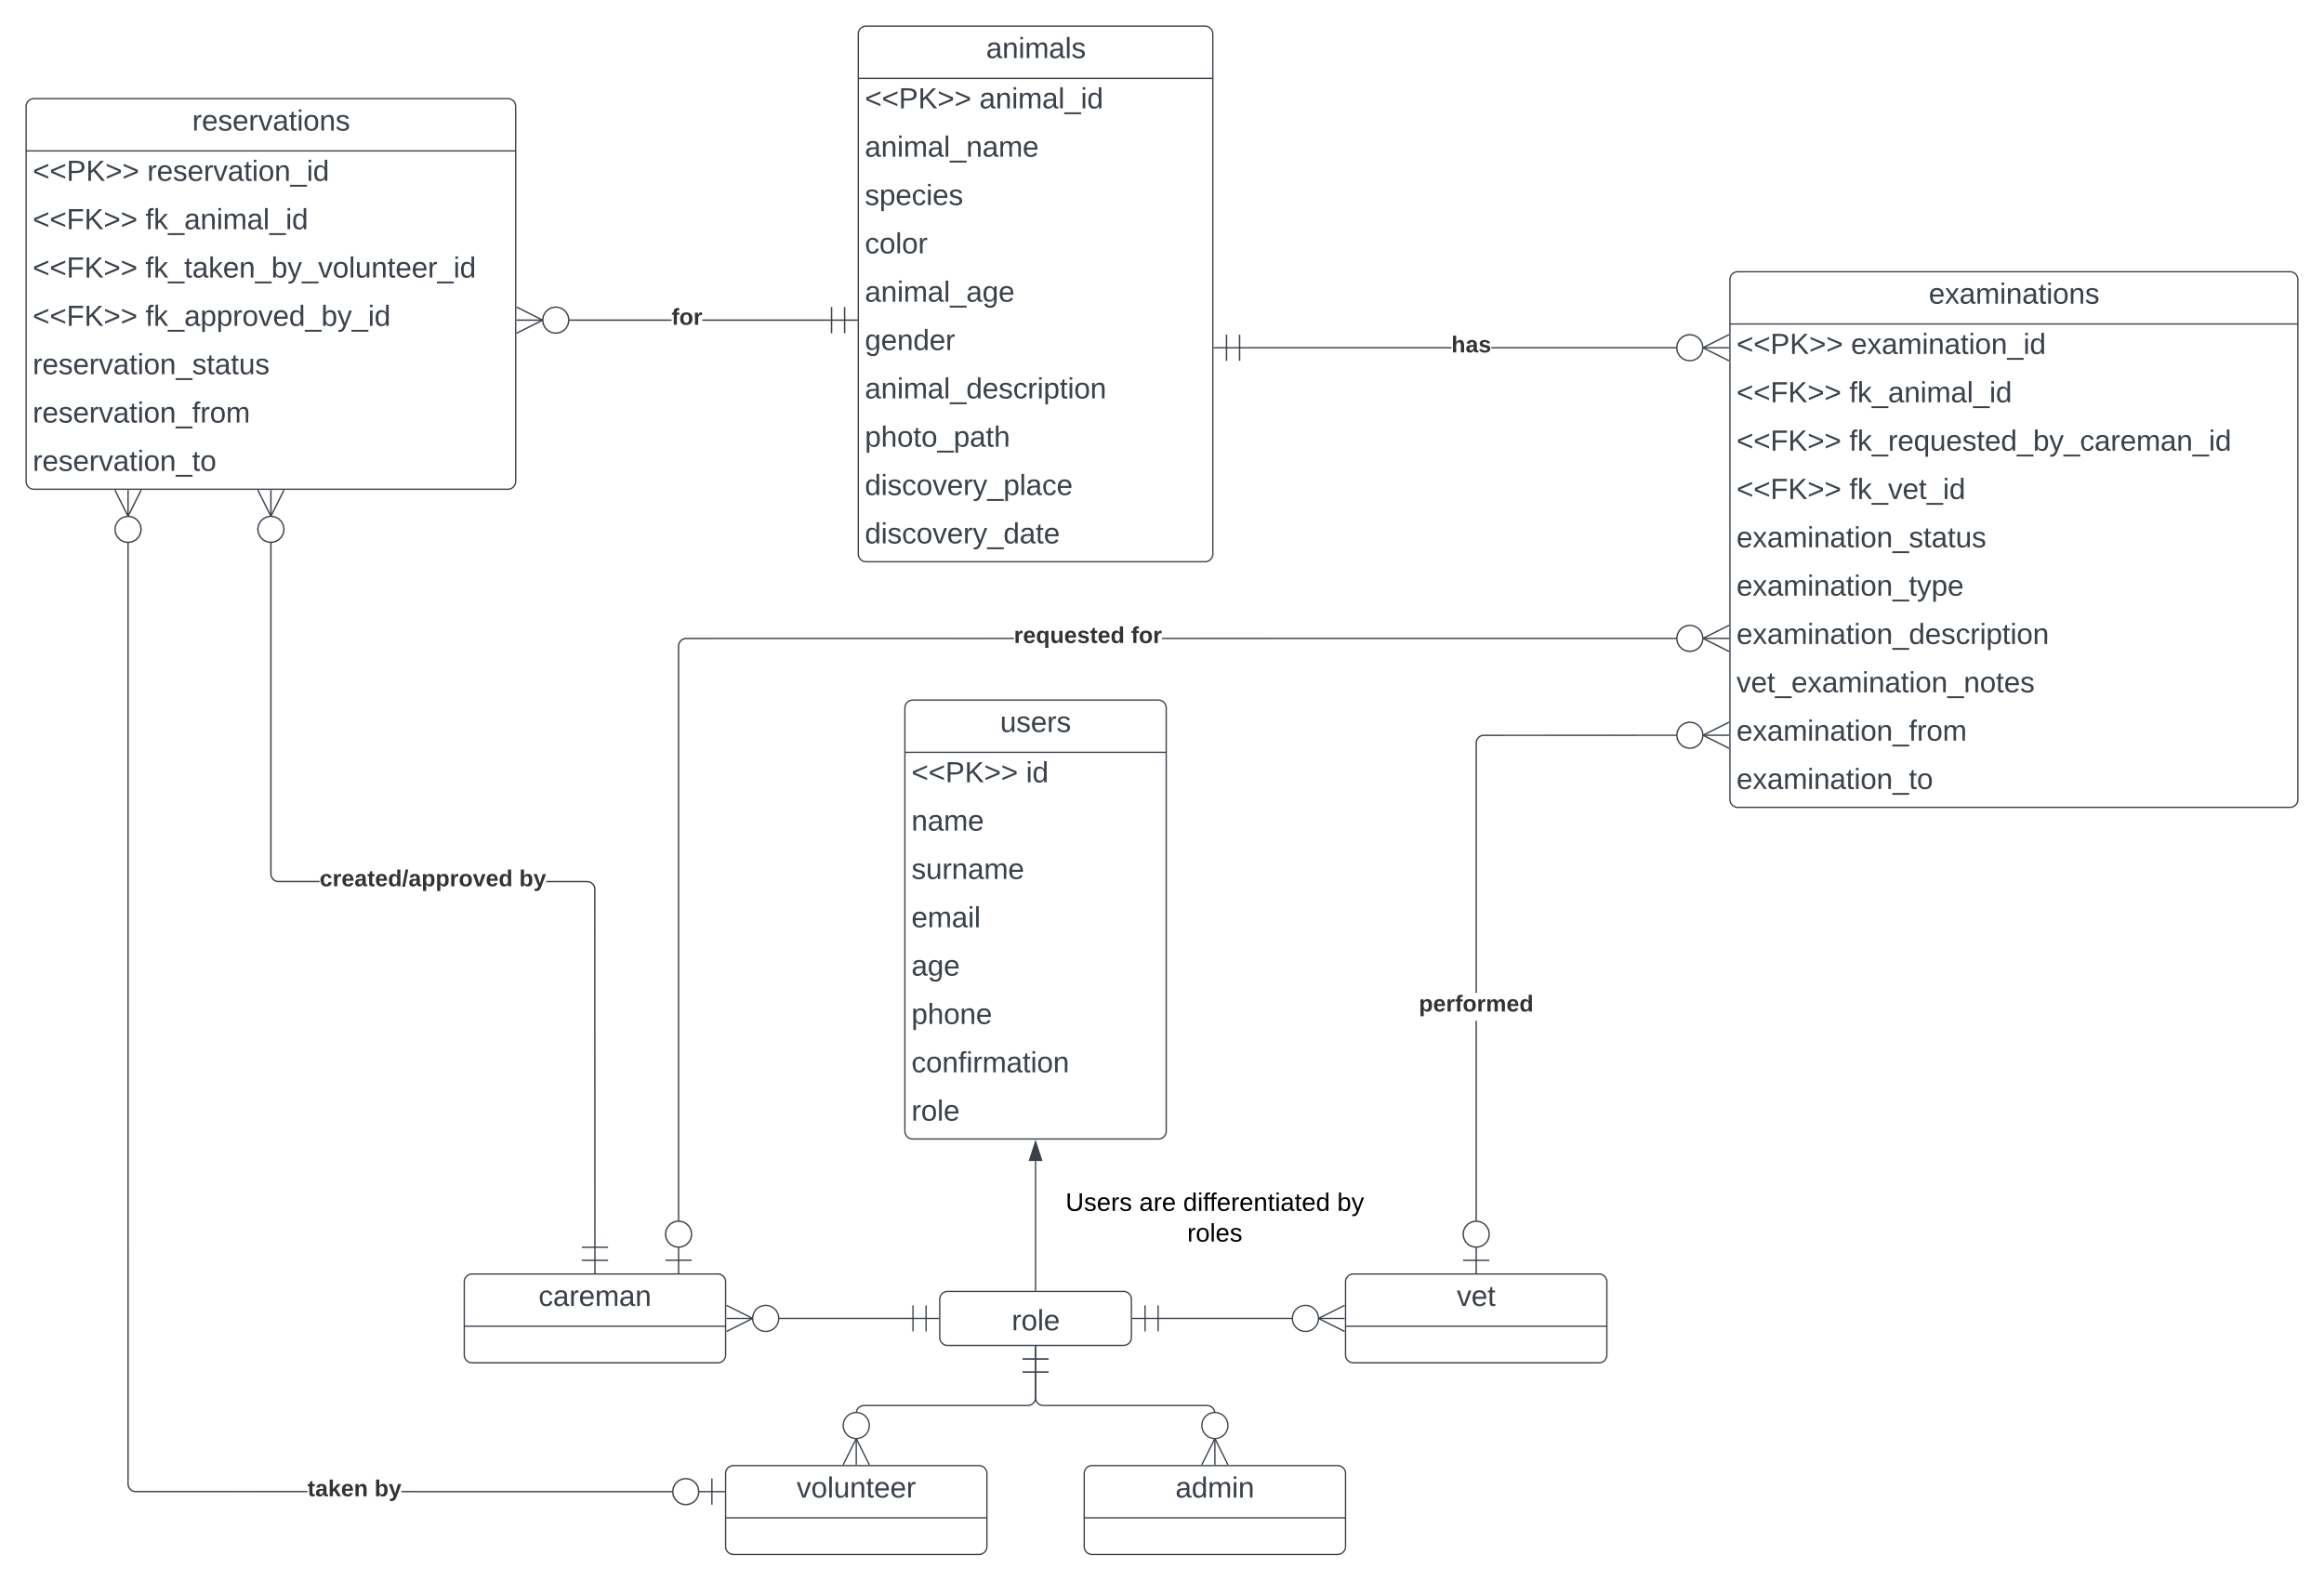 <svg xmlns="http://www.w3.org/2000/svg" xmlns:xlink="http://www.w3.org/1999/xlink" xmlns:lucid="lucid" width="1778.67" height="1209.87"><g transform="translate(-299.333 -585.298)" lucid:page-tab-id="0_0"><path d="M0 0h3677.73v2581.67H0z" fill="#fff"/><path d="M991.9 1127.17a6 6 0 0 1 6-6h188a6 6 0 0 1 6 6v324a6 6 0 0 1-6 6h-188a6 6 0 0 1-6-6z" fill="#fff"/><path d="M991.9 1127.17a6 6 0 0 1 6-6h188a6 6 0 0 1 6 6v324a6 6 0 0 1-6 6h-188a6 6 0 0 1-6-6zM991.9 1161.17h200" stroke="#3a414a" fill="none"/><use xlink:href="#a" transform="matrix(1,0,0,1,1001.904,1121.167) translate(62.87 24.444)"/><use xlink:href="#b" transform="matrix(1,0,0,1,996.904,1163.667) translate(0 20.444)"/><use xlink:href="#c" transform="matrix(1,0,0,1,996.904,1163.667) translate(87.654 20.444)"/><use xlink:href="#d" transform="matrix(1,0,0,1,996.904,1200.667) translate(0 20.444)"/><use xlink:href="#e" transform="matrix(1,0,0,1,996.904,1237.667) translate(0 20.444)"/><use xlink:href="#f" transform="matrix(1,0,0,1,996.904,1274.667) translate(0 20.444)"/><use xlink:href="#g" transform="matrix(1,0,0,1,996.904,1311.667) translate(0 20.444)"/><use xlink:href="#h" transform="matrix(1,0,0,1,996.904,1348.667) translate(0 20.444)"/><use xlink:href="#i" transform="matrix(1,0,0,1,996.904,1385.667) translate(0 20.444)"/><use xlink:href="#j" transform="matrix(1,0,0,1,996.904,1422.667) translate(0 20.444)"/><path d="M1623.33 799.3a6 6 0 0 1 6-6H2052a6 6 0 0 1 6 6v398a6 6 0 0 1-6 6h-422.67a6 6 0 0 1-6-6z" fill="#fff"/><path d="M1623.33 799.3a6 6 0 0 1 6-6H2052a6 6 0 0 1 6 6v398a6 6 0 0 1-6 6h-422.67a6 6 0 0 1-6-6zM1623.33 833.3H2058" stroke="#3a414a" fill="none"/><use xlink:href="#k" transform="matrix(1,0,0,1,1633.333,793.298) translate(142.16 24.444)"/><use xlink:href="#b" transform="matrix(1,0,0,1,1628.333,835.798) translate(0 20.444)"/><use xlink:href="#l" transform="matrix(1,0,0,1,1628.333,835.798) translate(87.654 20.444)"/><use xlink:href="#m" transform="matrix(1,0,0,1,1628.333,872.798) translate(0 20.444)"/><use xlink:href="#n" transform="matrix(1,0,0,1,1628.333,872.798) translate(86.358 20.444)"/><use xlink:href="#m" transform="matrix(1,0,0,1,1628.333,909.798) translate(0 20.444)"/><use xlink:href="#o" transform="matrix(1,0,0,1,1628.333,909.798) translate(86.358 20.444)"/><use xlink:href="#m" transform="matrix(1,0,0,1,1628.333,946.798) translate(0 20.444)"/><use xlink:href="#p" transform="matrix(1,0,0,1,1628.333,946.798) translate(86.358 20.444)"/><use xlink:href="#q" transform="matrix(1,0,0,1,1628.333,983.798) translate(0 20.444)"/><use xlink:href="#r" transform="matrix(1,0,0,1,1628.333,1020.798) translate(0 20.444)"/><use xlink:href="#s" transform="matrix(1,0,0,1,1628.333,1057.798) translate(0 20.444)"/><use xlink:href="#t" transform="matrix(1,0,0,1,1628.333,1094.798) translate(0 20.444)"/><use xlink:href="#u" transform="matrix(1,0,0,1,1628.333,1131.798) translate(0 20.444)"/><use xlink:href="#v" transform="matrix(1,0,0,1,1628.333,1168.798) translate(0 20.444)"/><path d="M956.24 611.3a6 6 0 0 1 6-6h259.33a6 6 0 0 1 6 6v398a6 6 0 0 1-6 6H962.24a6 6 0 0 1-6-6z" fill="#fff"/><path d="M956.24 611.3a6 6 0 0 1 6-6h259.33a6 6 0 0 1 6 6v398a6 6 0 0 1-6 6H962.24a6 6 0 0 1-6-6zM956.24 645.3h271.33" stroke="#3a414a" fill="none"/><use xlink:href="#w" transform="matrix(1,0,0,1,966.237,605.298) translate(87.821 24.444)"/><use xlink:href="#b" transform="matrix(1,0,0,1,961.237,647.798) translate(0 20.444)"/><use xlink:href="#x" transform="matrix(1,0,0,1,961.237,647.798) translate(87.654 20.444)"/><use xlink:href="#y" transform="matrix(1,0,0,1,961.237,684.798) translate(0 20.444)"/><use xlink:href="#z" transform="matrix(1,0,0,1,961.237,721.798) translate(0 20.444)"/><use xlink:href="#A" transform="matrix(1,0,0,1,961.237,758.798) translate(0 20.444)"/><use xlink:href="#B" transform="matrix(1,0,0,1,961.237,795.798) translate(0 20.444)"/><use xlink:href="#C" transform="matrix(1,0,0,1,961.237,832.798) translate(0 20.444)"/><use xlink:href="#D" transform="matrix(1,0,0,1,961.237,869.798) translate(0 20.444)"/><use xlink:href="#E" transform="matrix(1,0,0,1,961.237,906.798) translate(0 20.444)"/><use xlink:href="#F" transform="matrix(1,0,0,1,961.237,943.798) translate(0 20.444)"/><use xlink:href="#G" transform="matrix(1,0,0,1,961.237,980.798) translate(0 20.444)"/><path d="M319.33 666.8a6 6 0 0 1 6-6H688a6 6 0 0 1 6 6v287a6 6 0 0 1-6 6H325.33a6 6 0 0 1-6-6z" fill="#fff"/><path d="M319.33 666.8a6 6 0 0 1 6-6H688a6 6 0 0 1 6 6v287a6 6 0 0 1-6 6H325.33a6 6 0 0 1-6-6zM319.33 700.8H694" stroke="#3a414a" fill="none"/><use xlink:href="#H" transform="matrix(1,0,0,1,329.333,660.798) translate(117.099 24.444)"/><use xlink:href="#b" transform="matrix(1,0,0,1,324.333,703.298) translate(0 20.444)"/><use xlink:href="#I" transform="matrix(1,0,0,1,324.333,703.298) translate(87.654 20.444)"/><use xlink:href="#m" transform="matrix(1,0,0,1,324.333,740.298) translate(0 20.444)"/><use xlink:href="#n" transform="matrix(1,0,0,1,324.333,740.298) translate(86.358 20.444)"/><use xlink:href="#m" transform="matrix(1,0,0,1,324.333,777.298) translate(0 20.444)"/><use xlink:href="#J" transform="matrix(1,0,0,1,324.333,777.298) translate(86.358 20.444)"/><use xlink:href="#m" transform="matrix(1,0,0,1,324.333,814.298) translate(0 20.444)"/><use xlink:href="#K" transform="matrix(1,0,0,1,324.333,814.298) translate(86.358 20.444)"/><use xlink:href="#L" transform="matrix(1,0,0,1,324.333,851.298) translate(0 20.444)"/><use xlink:href="#M" transform="matrix(1,0,0,1,324.333,888.298) translate(0 20.444)"/><use xlink:href="#N" transform="matrix(1,0,0,1,324.333,925.298) translate(0 20.444)"/><path d="M813.32 830.85h-79.35v-1h79.35zm122.46 0h-98.85v-1h98.85z" stroke="#3a414a" stroke-width=".05" fill="#3a414a"/><path d="M694.7 820.35l20 10-20 10" fill="#fff" fill-opacity="0"/><path d="M715.8 830.35l-20.88 10.45-.45-.9 19.1-9.55-19.1-9.55.45-.9z" stroke="#3a414a" stroke-width=".05" fill="#3a414a"/><path fill="#fff"/><path d="M714.7 830.85h-20v-1h20z" stroke="#3a414a" stroke-width=".05" fill="#3a414a"/><path d="M734.7 830.35l-.52 3.16-1.42 2.75-2.16 2.17-2.75 1.42-3.16.5-3.17-.5-2.74-1.42-2.18-2.17-1.42-2.74-.5-3.15.5-3.16 1.42-2.76 2.17-2.16 2.73-1.42 3.16-.5 3.15.5 2.75 1.42 2.16 2.16 1.42 2.75.5 3.15" fill="#fff"/><path d="M728 820.38l2.9 1.5 2.27 2.26 1.5 2.9.52 3.23-.5.08.5.08-.54 3.24-1.5 2.88-2.26 2.28-2.9 1.5-3.3.52-3.33-.53-2.88-1.5-2.3-2.27-1.48-2.88-.53-3.32.52-3.32 1.5-2.9 2.27-2.26 2.87-1.5 3.32-.53zm-6.3.96l-2.62 1.35-2.05 2.04-1.35 2.6-.48 3 .48 3 1.35 2.62 2.05 2.05 2.6 1.36 3 .48 3-.48 2.62-1.35 2.05-2.04 1.35-2.6.5-3-.5-3-1.35-2.62-2.05-2.05-2.6-1.36-3-.5z" stroke="#3a414a" stroke-width=".05" fill="#3a414a"/><path fill="#fff"/><path d="M946.28 840.35h-1v-20h1z" stroke="#3a414a" stroke-width=".05" fill="#3a414a"/><path fill="#fff"/><path d="M955.78 830.85h-20v-1h20z" stroke="#3a414a" stroke-width=".05" fill="#3a414a"/><path fill="#fff"/><path d="M936.28 840.35h-1v-20h1z" stroke="#3a414a" stroke-width=".05" fill="#3a414a"/><use xlink:href="#O" transform="matrix(1,0,0,1,813.321,819.681) translate(0 14.222)"/><path d="M654.67 1566.5a6 6 0 0 1 6-6h188a6 6 0 0 1 6 6v56a6 6 0 0 1-6 6h-188a6 6 0 0 1-6-6z" fill="#fff"/><path d="M654.67 1566.5a6 6 0 0 1 6-6h188a6 6 0 0 1 6 6v56a6 6 0 0 1-6 6h-188a6 6 0 0 1-6-6zM654.67 1600.5h200" stroke="#3a414a" fill="none"/><use xlink:href="#P" transform="matrix(1,0,0,1,664.667,1560.5) translate(46.852 24.444)"/><path d="M854.67 1713.17a6 6 0 0 1 6-6h188a6 6 0 0 1 6 6v56a6 6 0 0 1-6 6h-188a6 6 0 0 1-6-6z" fill="#fff"/><path d="M854.67 1713.17a6 6 0 0 1 6-6h188a6 6 0 0 1 6 6v56a6 6 0 0 1-6 6h-188a6 6 0 0 1-6-6zM854.67 1747.17h200" stroke="#3a414a" fill="none"/><use xlink:href="#Q" transform="matrix(1,0,0,1,864.667,1707.167) translate(44.383 24.444)"/><path d="M1329.14 1566.5a6 6 0 0 1 6-6h188a6 6 0 0 1 6 6v56a6 6 0 0 1-6 6h-188a6 6 0 0 1-6-6z" fill="#fff"/><path d="M1329.14 1566.5a6 6 0 0 1 6-6h188a6 6 0 0 1 6 6v56a6 6 0 0 1-6 6h-188a6 6 0 0 1-6-6zM1329.14 1600.5h200" stroke="#3a414a" fill="none"/><use xlink:href="#R" transform="matrix(1,0,0,1,1339.141,1560.5) translate(75.185 24.444)"/><path d="M1018.57 1579.83a6 6 0 0 1 6-6h134.67a6 6 0 0 1 6 6v29.34a6 6 0 0 1-6 6h-134.67a6 6 0 0 1-6-6z" stroke="#3a414a" fill="#fff"/><use xlink:href="#j" transform="matrix(1,0,0,1,1030.57,1585.833) translate(43.043 17.778)"/><path d="M1129.14 1713.17a6 6 0 0 1 6-6h188a6 6 0 0 1 6 6v56a6 6 0 0 1-6 6h-188a6 6 0 0 1-6-6z" fill="#fff"/><path d="M1129.14 1713.17a6 6 0 0 1 6-6h188a6 6 0 0 1 6 6v56a6 6 0 0 1-6 6h-188a6 6 0 0 1-6-6zM1129.14 1747.17h200" stroke="#3a414a" fill="none"/><use xlink:href="#S" transform="matrix(1,0,0,1,1139.141,1707.167) translate(59.815 24.444)"/><path d="M894.63 1594.5H998.1" stroke="#3a414a" fill="none"/><path d="M855.35 1584.5l20 10-20 10" stroke="#3a414a" fill="#fff" fill-opacity="0"/><path d="M855.35 1594.5h20M895.35 1594.5c0 5.52-4.47 10-10 10-5.52 0-10-4.48-10-10s4.48-10 10-10c5.53 0 10 4.48 10 10M1008.1 1584.5v20M1018.1 1594.5h-20M998.1 1584.5v20" stroke="#3a414a" fill="#fff"/><path d="M1289.18 1594.5H1185.7" stroke="#3a414a" fill="none"/><path d="M1328.45 1604.5l-20-10 20-10" stroke="#3a414a" fill="#fff" fill-opacity="0"/><path d="M1328.45 1594.5h-20M1308.45 1594.5c0 5.52-4.47 10-10 10-5.52 0-10-4.48-10-10s4.48-10 10-10c5.53 0 10 4.48 10 10M1175.7 1604.5v-20M1165.7 1594.5h20M1185.7 1604.5v-20" stroke="#3a414a" fill="#fff"/><path d="M954.67 1667.2v-.03a6 6 0 0 1 6-6h125.23a6 6 0 0 0 6-6v-19.54" stroke="#3a414a" fill="none"/><path d="M944.67 1706.48l10-20 10 20" stroke="#3a414a" fill="#fff" fill-opacity="0"/><path d="M954.67 1706.48v-20M964.67 1676.48c0 5.52-4.48 10-10 10-5.53 0-10-4.48-10-10s4.47-10 10-10c5.52 0 10 4.48 10 10M1081.9 1625.63h20M1091.9 1615.63v20M1081.9 1635.63h20" stroke="#3a414a" fill="#fff"/><path d="M1229.14 1667.2v-.03a6 6 0 0 0-6-6H1097.9a6 6 0 0 1-6-6v-19.54" stroke="#3a414a" fill="none"/><path d="M1219.14 1706.48l10-20 10 20" stroke="#3a414a" fill="#fff" fill-opacity="0"/><path d="M1229.14 1706.48v-20M1239.14 1676.48c0 5.52-4.48 10-10 10s-10-4.48-10-10 4.48-10 10-10 10 4.48 10 10M1081.9 1625.63h20M1091.9 1615.63v20M1081.9 1635.63h20" stroke="#3a414a" fill="#fff"/><path d="M1091.9 1572.87V1474" stroke="#3a414a" fill="none"/><path d="M1092.4 1573.37h-1v-.5h1z" stroke="#3a414a" stroke-width=".05" fill="#3a414a"/><path d="M1091.9 1459.25l4.64 14.26h-9.27z" stroke="#3a414a" fill="#3a414a"/><path d="M1109.14 1494.17a6 6 0 0 1 6-6h228a6 6 0 0 1 6 6v51.33a6 6 0 0 1-6 6h-228a6 6 0 0 1-6-6z" stroke="#000" stroke-opacity="0" fill="#fff" fill-opacity="0"/><use xlink:href="#T" transform="matrix(1,0,0,1,1114.141,1493.167) translate(0.736 19.019)"/><use xlink:href="#U" transform="matrix(1,0,0,1,1114.141,1493.167) translate(57.121 19.019)"/><use xlink:href="#V" transform="matrix(1,0,0,1,1114.141,1493.167) translate(90.746 19.019)"/><use xlink:href="#W" transform="matrix(1,0,0,1,1114.141,1493.167) translate(208.622 19.019)"/><use xlink:href="#X" transform="matrix(1,0,0,1,1114.141,1493.167) translate(93.869 42.486)"/><path d="M748.7 1259.65l.98.08 1 .24.94.4.87.52.76.65.67.78.53.87.4.94.23 1 .07 274.9h-1l-.08-274.77-.2-.82-.33-.8-.45-.73-.57-.66-.65-.56-.74-.45-.8-.33-.83-.2-.88-.07H717.4v-1zm-241.53-5.52l.07.88.2.85.33.8.45.73.56.66.65.56.74.45.8.33.82.2h32.13v1h-32.26l-1-.25-.95-.4-.87-.52-.78-.65-.66-.78-.53-.87-.4-.94-.22-1-.08-1v-254.4h1z" stroke="#3a414a" stroke-width=".05" fill="#3a414a"/><path d="M516.67 960.48l-10 20-10-20" fill="#fff" fill-opacity="0"/><path d="M517.1 960.7l-10.43 20.9-10.45-20.9.9-.44 9.55 19.1 9.55-19.1z" stroke="#3a414a" stroke-width=".05" fill="#3a414a"/><path fill="#fff"/><path d="M507.17 980.48h-1v-20h1z" stroke="#3a414a" stroke-width=".05" fill="#3a414a"/><path d="M516.67 990.48l-.5 3.17-1.43 2.74-2.17 2.16-2.74 1.4-3.16.52-3.16-.5-2.74-1.42-2.16-2.17-1.42-2.75-.5-3.17.5-3.16 1.42-2.74 2.16-2.17 2.75-1.4 3.17-.52 3.16.5 2.74 1.43 2.17 2.18 1.42 2.74.5 3.16" fill="#fff"/><path d="M510 980.5l2.87 1.5 2.28 2.28 1.5 2.9.5 3.23-.48.08.5.08-.53 3.24-1.5 2.9-2.27 2.26-2.88 1.5-3.33.53-3.32-.54-2.9-1.5-2.26-2.27-1.5-2.9-.54-3.32.54-3.3 1.5-2.9 2.26-2.27 2.9-1.5 3.3-.52zm-6.34.98l-2.6 1.34-2.06 2.06-1.34 2.6-.5 3 .5 3 1.34 2.6 2.06 2.07 2.6 1.34 3 .48 3-.5 2.6-1.33 2.07-2.06 1.35-2.6.48-3.02-.48-3-1.35-2.6-2.06-2.06-2.6-1.34-3-.5z" stroke="#3a414a" stroke-width=".05" fill="#3a414a"/><path fill="#fff"/><path d="M764.67 1550.54h-20v-1h20z" stroke="#3a414a" stroke-width=".05" fill="#3a414a"/><path fill="#fff"/><path d="M755.17 1560.04h-1v-20h1z" stroke="#3a414a" stroke-width=".05" fill="#3a414a"/><path fill="#fff"/><path d="M764.67 1540.54h-20v-1h20z" stroke="#3a414a" stroke-width=".05" fill="#3a414a"/><use xlink:href="#Y" transform="matrix(1,0,0,1,543.926,1249.482) translate(0 14.222)"/><use xlink:href="#Z" transform="matrix(1,0,0,1,543.926,1249.482) translate(152.79 14.222)"/><path d="M814.68 1726.6v1l-208.04-.04v-1zm-416.85-5.52l.07.88.2.84.33.8.45.73.56.66.66.55.74.45.8.33.8.2 132.25.02v1l-132.36-.02-1.02-.25-.94-.4-.87-.52-.76-.66-.67-.78-.53-.87-.4-.94-.23-.98-.07-1V999.78h1z" stroke="#3a414a" stroke-width=".05" fill="#3a414a"/><path d="M407.33 960.5l-10 20-10-20" fill="#fff" fill-opacity="0"/><path d="M407.78 960.73l-10.45 20.9-10.44-20.9.88-.45 9.55 19.1 9.56-19.1z" stroke="#3a414a" stroke-width=".05" fill="#3a414a"/><path fill="#fff"/><path d="M397.83 980.5h-1v-20h1z" stroke="#3a414a" stroke-width=".05" fill="#3a414a"/><path d="M407.33 990.5l-.5 3.17-1.43 2.74-2.16 2.18-2.75 1.42-3.17.5-3.16-.5-2.74-1.42-2.17-2.17-1.42-2.73-.5-3.16.5-3.15 1.42-2.75 2.17-2.16 2.74-1.42 3.16-.5 3.16.5 2.74 1.42 2.16 2.16 1.42 2.75.5 3.16" fill="#fff"/><path d="M400.65 980.54l2.9 1.5 2.26 2.26 1.5 2.9.53 3.23-.5.08.5.1-.53 3.23-1.5 2.88-2.26 2.3-2.9 1.48-3.3.53-3.33-.52-2.87-1.5-2.28-2.27-1.5-2.87-.52-3.32.53-3.3 1.5-2.9 2.27-2.27 2.88-1.5 3.33-.53zm-6.32.96l-2.6 1.34-2.06 2.06-1.35 2.6-.48 3 .48 3 1.35 2.6 2.06 2.07 2.6 1.35 3 .48 3-.48 2.6-1.35 2.06-2.06 1.34-2.6.5-3-.5-3-1.35-2.6-2.06-2.06-2.6-1.34-3-.5z" stroke="#3a414a" stroke-width=".05" fill="#3a414a"/><path fill="#fff"/><path d="M844.68 1737.1h-1v-20h1z" stroke="#3a414a" stroke-width=".05" fill="#3a414a"/><path fill="#fff"/><path d="M854.18 1727.6h-20v-1h20z" stroke="#3a414a" stroke-width=".05" fill="#3a414a"/><path d="M834.18 1727.1l-.5 3.16-1.42 2.75-2.17 2.17-2.75 1.42-3.17.5-3.16-.5-2.74-1.43-2.17-2.16-1.4-2.74-.52-3.16.5-3.16 1.43-2.75 2.18-2.17 2.74-1.42 3.16-.5 3.17.5 2.74 1.43 2.16 2.16 1.4 2.74.52 3.16" fill="#fff"/><path d="M827.5 1717.13l2.9 1.5 2.26 2.26 1.5 2.88.52 3.24-.5.08.5.08-.52 3.24-1.5 2.88-2.27 2.28-2.9 1.5-3.32.53-3.3-.53-2.9-1.5-2.27-2.27-1.5-2.88-.52-3.32.53-3.32 1.5-2.9 2.28-2.26 2.9-1.5 3.3-.53zm-6.32.96l-2.6 1.34-2.06 2.05-1.34 2.6-.5 3 .5 3 1.34 2.6 2.06 2.06 2.6 1.35 3 .5 3-.5 2.6-1.34 2.07-2.05 1.34-2.6.48-3-.5-3-1.33-2.6-2.06-2.06-2.6-1.35-3.02-.5z" stroke="#3a414a" stroke-width=".05" fill="#3a414a"/><use xlink:href="#aa" transform="matrix(1,0,0,1,534.691,1716.433) translate(0 14.222)"/><use xlink:href="#Z" transform="matrix(1,0,0,1,534.691,1716.433) translate(51.259 14.222)"/><path d="M1075.36 1074.5l-251.57.03-.83.2-.8.32-.73.46-.66.57-.56.65-.45.74-.33.8-.2.83-.07.87v440.54h-1v-440.57l.08-1 .24-1 .38-.93.53-.87.67-.77.78-.67.87-.54.94-.4 1-.23 251.7-.03zm508.02-.05l-394.74.04v-1l394.74-.05z" stroke="#3a414a" stroke-width=".05" fill="#3a414a"/><path fill="#fff"/><path d="M828.67 1550.5h-20v-1h20z" stroke="#3a414a" stroke-width=".05" fill="#3a414a"/><path fill="#fff"/><path d="M819.17 1560h-1v-20h1z" stroke="#3a414a" stroke-width=".05" fill="#3a414a"/><path d="M828.67 1530l-.5 3.17-1.43 2.75-2.17 2.16-2.74 1.42-3.16.5-3.16-.5-2.74-1.42-2.16-2.16-1.42-2.75-.5-3.16.5-3.15 1.42-2.74 2.16-2.16 2.75-1.42 3.17-.5 3.16.5 2.74 1.42 2.17 2.17 1.42 2.75.5 3.16" fill="#fff"/><path d="M822 1520.04l2.87 1.5 2.28 2.27 1.5 2.9.5 3.23-.48.08.5.1-.53 3.23-1.5 2.9-2.27 2.26-2.88 1.48-3.33.54-3.32-.54-2.9-1.5-2.26-2.26-1.5-2.9-.54-3.3.54-3.33 1.5-2.9 2.26-2.27 2.9-1.5 3.3-.52zm-6.33.96l-2.6 1.35-2.06 2.05-1.34 2.6-.48 3 .48 3 1.35 2.62 2.06 2.05 2.6 1.35 3 .5 3-.5 2.62-1.35 2.05-2.05 1.35-2.6.48-3-.48-3-1.35-2.62-2.05-2.05-2.6-1.35-3-.48z" stroke="#3a414a" stroke-width=".05" fill="#3a414a"/><path d="M1622.66 1083.95l-20-10 20-10" fill="#fff" fill-opacity="0"/><path d="M1622.88 1064.4l-19.1 9.55 19.1 9.56-.44.9-20.9-10.45 20.9-10.44z" stroke="#3a414a" stroke-width=".05" fill="#3a414a"/><path fill="#fff"/><path d="M1622.66 1074.45h-20v-1h20z" stroke="#3a414a" stroke-width=".05" fill="#3a414a"/><path d="M1602.66 1073.95l-.5 3.16-1.43 2.76-2.16 2.16-2.75 1.42-3.16.5-3.16-.5-2.75-1.42-2.16-2.16-1.43-2.75-.5-3.15.5-3.16 1.42-2.75 2.15-2.17 2.75-1.42 3.16-.5 3.16.5 2.75 1.42 2.16 2.17 1.42 2.74.5 3.15" fill="#fff"/><path d="M1595.98 1063.98l2.9 1.5 2.26 2.27 1.5 2.88.5 3.24-.48.08.5.08-.53 3.24-1.5 2.9-2.26 2.26-2.9 1.5-3.3.53-3.33-.53-2.88-1.5-2.28-2.27-1.5-2.9-.53-3.3.54-3.33 1.48-2.88 2.28-2.28 2.88-1.5 3.32-.52zm-6.32.96l-2.6 1.35-2.06 2.05-1.35 2.6-.48 3 .48 3 1.35 2.6 2.05 2.07 2.6 1.34 3 .5 3-.5 2.62-1.34 2.05-2.06 1.35-2.6.48-3-.48-3-1.35-2.6-2.05-2.07-2.6-1.36-3-.48z" stroke="#3a414a" stroke-width=".05" fill="#3a414a"/><use xlink:href="#ab" transform="matrix(1,0,0,1,1075.358,1063.287) translate(0 14.222)"/><use xlink:href="#ac" transform="matrix(1,0,0,1,1075.358,1063.287) translate(89.679 14.222)"/><path d="M1429.64 1520.54h-1v-153.87h1zm153.76-371.94l-149.14.07-.82.2-.8.33-.73.45-.65.56-.56.67-.46.73-.33.8-.2.84-.06.88v191.2h-1V1154.1l.08-1 .24-1 .4-.93.52-.87.66-.78.78-.66.87-.54.93-.4 1-.23 149.27-.07z" stroke="#3a414a" stroke-width=".05" fill="#3a414a"/><path fill="#fff"/><path d="M1439.14 1550.54h-20v-1h20z" stroke="#3a414a" stroke-width=".05" fill="#3a414a"/><path fill="#fff"/><path d="M1429.64 1560.04h-1v-20h1z" stroke="#3a414a" stroke-width=".05" fill="#3a414a"/><path d="M1439.14 1530.04l-.5 3.16-1.43 2.74-2.15 2.17-2.75 1.43-3.16.5-3.16-.5-2.75-1.42-2.16-2.16-1.42-2.74-.5-3.16.5-3.16 1.42-2.75 2.16-2.16 2.75-1.42 3.16-.5 3.16.5 2.75 1.42 2.16 2.16 1.43 2.75.5 3.16" fill="#fff"/><path d="M1432.46 1520.07l2.9 1.5 2.26 2.26 1.5 2.9.5 3.23-.48.08.5.08-.53 3.24-1.48 2.88-2.27 2.28-2.9 1.5-3.3.52-3.33-.53-2.88-1.48-2.28-2.28-1.5-2.88-.53-3.32.54-3.32 1.5-2.9 2.27-2.26 2.88-1.5 3.32-.53zm-6.32.96l-2.6 1.34-2.06 2.06-1.35 2.6-.48 3 .48 3 1.35 2.6 2.05 2.07 2.6 1.35 3 .48 3-.48 2.62-1.35 2.05-2.06 1.35-2.6.48-3-.48-3-1.35-2.6-2.05-2.07-2.6-1.34-3-.5z" stroke="#3a414a" stroke-width=".05" fill="#3a414a"/><path d="M1622.67 1158.1l-20-10 20-10" fill="#fff" fill-opacity="0"/><path d="M1622.9 1138.54l-19.1 9.56 19.1 9.55-.45.9-20.9-10.45 20.9-10.45z" stroke="#3a414a" stroke-width=".05" fill="#3a414a"/><path fill="#fff"/><path d="M1622.67 1148.6h-20v-1h20z" stroke="#3a414a" stroke-width=".05" fill="#3a414a"/><path d="M1602.67 1148.1l-.5 3.16-1.43 2.74-2.16 2.17-2.74 1.42-3.17.5-3.16-.5-2.73-1.43-2.17-2.17-1.42-2.74-.5-3.16.5-3.16 1.42-2.75 2.17-2.17 2.74-1.42 3.17-.5 3.17.5 2.74 1.43 2.16 2.16 1.42 2.74.5 3.16" fill="#fff"/><path d="M1596 1138.13l2.88 1.5 2.27 2.26 1.5 2.88.52 3.24-.5.08.5.08-.52 3.24-1.5 2.88-2.27 2.28-2.9 1.5-3.3.52-3.32-.53-2.9-1.5-2.26-2.27-1.5-2.88-.53-3.32.53-3.32 1.5-2.9 2.27-2.26 2.9-1.5 3.3-.53zm-6.33.96l-2.6 1.34-2.06 2.05-1.33 2.6-.5 3 .5 3 1.34 2.6 2.07 2.06 2.6 1.35 3 .5 3-.5 2.6-1.34 2.07-2.06 1.34-2.6.5-3-.5-3-1.34-2.6-2.06-2.06-2.6-1.35-3-.5z" stroke="#3a414a" stroke-width=".05" fill="#3a414a"/><g><use xlink:href="#ad" transform="matrix(1,0,0,1,1385.289,1345.333) translate(0 14.222)"/></g><path d="M1410.16 851.97h-162.12v-1h162.12zm173.18 0h-142.6v-1h142.6z" stroke="#3a414a" stroke-width=".05" fill="#3a414a"/><path d="M1622.62 861.47l-20-10 20-10" fill="#fff" fill-opacity="0"/><path d="M1622.84 841.9l-19.1 9.57 19.1 9.55-.44.9-20.9-10.45 20.9-10.45z" stroke="#3a414a" stroke-width=".05" fill="#3a414a"/><path fill="#fff"/><path d="M1622.62 851.97h-20v-1h20z" stroke="#3a414a" stroke-width=".05" fill="#3a414a"/><path d="M1602.62 851.47l-.5 3.16-1.43 2.74-2.17 2.17-2.75 1.42-3.16.5-3.16-.5-2.75-1.42-2.15-2.17-1.42-2.74-.5-3.16.5-3.16 1.42-2.74 2.16-2.16 2.76-1.42 3.16-.5 3.16.5 2.75 1.42 2.16 2.16 1.4 2.75.52 3.17" fill="#fff"/><path d="M1595.94 841.5l2.88 1.5 2.28 2.26 1.5 2.9.5 3.23-.48.07.5.08-.53 3.24-1.5 2.87-2.28 2.28-2.88 1.5-3.32.52-3.32-.53-2.9-1.5-2.26-2.27-1.5-2.88-.53-3.33.55-3.32 1.5-2.9 2.26-2.26 2.9-1.5 3.32-.54zm-6.32.96l-2.6 1.35-2.06 2.06-1.35 2.6-.47 3 .48 3 1.36 2.6 2.05 2.07 2.62 1.35 3 .48 3-.48 2.6-1.35 2.06-2.06 1.35-2.6.48-3-.47-3-1.35-2.6-2.05-2.06-2.6-1.34-3-.5z" stroke="#3a414a" stroke-width=".05" fill="#3a414a"/><path fill="#fff"/><path d="M1238.54 861.47h-1v-20h1z" stroke="#3a414a" stroke-width=".05" fill="#3a414a"/><path fill="#fff"/><path d="M1248.04 851.97h-20v-1h20z" stroke="#3a414a" stroke-width=".05" fill="#3a414a"/><path fill="#fff"/><path d="M1248.54 861.47h-1v-20h1z" stroke="#3a414a" stroke-width=".05" fill="#3a414a"/><g><use xlink:href="#ae" transform="matrix(1,0,0,1,1410.158,840.801) translate(0 14.222)"/></g><defs><path fill="#3a414a" d="M84 4C-5 8 30-112 23-190h32v120c0 31 7 50 39 49 72-2 45-101 50-169h31l1 190h-30c-1-10 1-25-2-33-11 22-28 36-60 37" id="af"/><path fill="#3a414a" d="M135-143c-3-34-86-38-87 0 15 53 115 12 119 90S17 21 10-45l28-5c4 36 97 45 98 0-10-56-113-15-118-90-4-57 82-63 122-42 12 7 21 19 24 35" id="ag"/><path fill="#3a414a" d="M100-194c63 0 86 42 84 106H49c0 40 14 67 53 68 26 1 43-12 49-29l28 8c-11 28-37 45-77 45C44 4 14-33 15-96c1-61 26-98 85-98zm52 81c6-60-76-77-97-28-3 7-6 17-6 28h103" id="ah"/><path fill="#3a414a" d="M114-163C36-179 61-72 57 0H25l-1-190h30c1 12-1 29 2 39 6-27 23-49 58-41v29" id="ai"/><g id="a"><use transform="matrix(0.062,0,0,0.062,0,0)" xlink:href="#af"/><use transform="matrix(0.062,0,0,0.062,12.346,0)" xlink:href="#ag"/><use transform="matrix(0.062,0,0,0.062,23.457,0)" xlink:href="#ah"/><use transform="matrix(0.062,0,0,0.062,35.802,0)" xlink:href="#ai"/><use transform="matrix(0.062,0,0,0.062,43.148,0)" xlink:href="#ag"/></g><path fill="#3a414a" d="M18-100v-36l175-74v27L42-118l151 64v27" id="aj"/><path fill="#3a414a" d="M30-248c87 1 191-15 191 75 0 78-77 80-158 76V0H30v-248zm33 125c57 0 124 11 124-50 0-59-68-47-124-48v98" id="ak"/><path fill="#3a414a" d="M194 0L95-120 63-95V0H30v-248h33v124l119-124h40L117-140 236 0h-42" id="al"/><path fill="#3a414a" d="M18-27v-27l151-64-151-65v-27l175 74v36" id="am"/><g id="b"><use transform="matrix(0.062,0,0,0.062,0,0)" xlink:href="#aj"/><use transform="matrix(0.062,0,0,0.062,12.963,0)" xlink:href="#aj"/><use transform="matrix(0.062,0,0,0.062,25.926,0)" xlink:href="#ak"/><use transform="matrix(0.062,0,0,0.062,40.741,0)" xlink:href="#al"/><use transform="matrix(0.062,0,0,0.062,55.556,0)" xlink:href="#am"/><use transform="matrix(0.062,0,0,0.062,68.519,0)" xlink:href="#am"/></g><path fill="#3a414a" d="M24-231v-30h32v30H24zM24 0v-190h32V0H24" id="an"/><path fill="#3a414a" d="M85-194c31 0 48 13 60 33l-1-100h32l1 261h-30c-2-10 0-23-3-31C134-8 116 4 85 4 32 4 16-35 15-94c0-66 23-100 70-100zm9 24c-40 0-46 34-46 75 0 40 6 74 45 74 42 0 51-32 51-76 0-42-9-74-50-73" id="ao"/><g id="c"><use transform="matrix(0.062,0,0,0.062,0,0)" xlink:href="#an"/><use transform="matrix(0.062,0,0,0.062,4.877,0)" xlink:href="#ao"/></g><path fill="#3a414a" d="M117-194c89-4 53 116 60 194h-32v-121c0-31-8-49-39-48C34-167 62-67 57 0H25l-1-190h30c1 10-1 24 2 32 11-22 29-35 61-36" id="ap"/><path fill="#3a414a" d="M141-36C126-15 110 5 73 4 37 3 15-17 15-53c-1-64 63-63 125-63 3-35-9-54-41-54-24 1-41 7-42 31l-33-3c5-37 33-52 76-52 45 0 72 20 72 64v82c-1 20 7 32 28 27v20c-31 9-61-2-59-35zM48-53c0 20 12 33 32 33 41-3 63-29 60-74-43 2-92-5-92 41" id="aq"/><path fill="#3a414a" d="M210-169c-67 3-38 105-44 169h-31v-121c0-29-5-50-35-48C34-165 62-65 56 0H25l-1-190h30c1 10-1 24 2 32 10-44 99-50 107 0 11-21 27-35 58-36 85-2 47 119 55 194h-31v-121c0-29-5-49-35-48" id="ar"/><g id="d"><use transform="matrix(0.062,0,0,0.062,0,0)" xlink:href="#ap"/><use transform="matrix(0.062,0,0,0.062,12.346,0)" xlink:href="#aq"/><use transform="matrix(0.062,0,0,0.062,24.691,0)" xlink:href="#ar"/><use transform="matrix(0.062,0,0,0.062,43.148,0)" xlink:href="#ah"/></g><g id="e"><use transform="matrix(0.062,0,0,0.062,0,0)" xlink:href="#ag"/><use transform="matrix(0.062,0,0,0.062,11.111,0)" xlink:href="#af"/><use transform="matrix(0.062,0,0,0.062,23.457,0)" xlink:href="#ai"/><use transform="matrix(0.062,0,0,0.062,30.802,0)" xlink:href="#ap"/><use transform="matrix(0.062,0,0,0.062,43.148,0)" xlink:href="#aq"/><use transform="matrix(0.062,0,0,0.062,55.494,0)" xlink:href="#ar"/><use transform="matrix(0.062,0,0,0.062,73.951,0)" xlink:href="#ah"/></g><path fill="#3a414a" d="M24 0v-261h32V0H24" id="as"/><g id="f"><use transform="matrix(0.062,0,0,0.062,0,0)" xlink:href="#ah"/><use transform="matrix(0.062,0,0,0.062,12.346,0)" xlink:href="#ar"/><use transform="matrix(0.062,0,0,0.062,30.802,0)" xlink:href="#aq"/><use transform="matrix(0.062,0,0,0.062,43.148,0)" xlink:href="#an"/><use transform="matrix(0.062,0,0,0.062,48.025,0)" xlink:href="#as"/></g><path fill="#3a414a" d="M177-190C167-65 218 103 67 71c-23-6-38-20-44-43l32-5c15 47 100 32 89-28v-30C133-14 115 1 83 1 29 1 15-40 15-95c0-56 16-97 71-98 29-1 48 16 59 35 1-10 0-23 2-32h30zM94-22c36 0 50-32 50-73 0-42-14-75-50-75-39 0-46 34-46 75s6 73 46 73" id="at"/><g id="g"><use transform="matrix(0.062,0,0,0.062,0,0)" xlink:href="#aq"/><use transform="matrix(0.062,0,0,0.062,12.346,0)" xlink:href="#at"/><use transform="matrix(0.062,0,0,0.062,24.691,0)" xlink:href="#ah"/></g><path fill="#3a414a" d="M115-194c55 1 70 41 70 98S169 2 115 4C84 4 66-9 55-30l1 105H24l-1-265h31l2 30c10-21 28-34 59-34zm-8 174c40 0 45-34 45-75s-6-73-45-74c-42 0-51 32-51 76 0 43 10 73 51 73" id="au"/><path fill="#3a414a" d="M106-169C34-169 62-67 57 0H25v-261h32l-1 103c12-21 28-36 61-36 89 0 53 116 60 194h-32v-121c2-32-8-49-39-48" id="av"/><path fill="#3a414a" d="M100-194c62-1 85 37 85 99 1 63-27 99-86 99S16-35 15-95c0-66 28-99 85-99zM99-20c44 1 53-31 53-75 0-43-8-75-51-75s-53 32-53 75 10 74 51 75" id="aw"/><g id="h"><use transform="matrix(0.062,0,0,0.062,0,0)" xlink:href="#au"/><use transform="matrix(0.062,0,0,0.062,12.346,0)" xlink:href="#av"/><use transform="matrix(0.062,0,0,0.062,24.691,0)" xlink:href="#aw"/><use transform="matrix(0.062,0,0,0.062,37.037,0)" xlink:href="#ap"/><use transform="matrix(0.062,0,0,0.062,49.383,0)" xlink:href="#ah"/></g><path fill="#3a414a" d="M96-169c-40 0-48 33-48 73s9 75 48 75c24 0 41-14 43-38l32 2c-6 37-31 61-74 61-59 0-76-41-82-99-10-93 101-131 147-64 4 7 5 14 7 22l-32 3c-4-21-16-35-41-35" id="ax"/><path fill="#3a414a" d="M101-234c-31-9-42 10-38 44h38v23H63V0H32v-167H5v-23h27c-7-52 17-82 69-68v24" id="ay"/><path fill="#3a414a" d="M59-47c-2 24 18 29 38 22v24C64 9 27 4 27-40v-127H5v-23h24l9-43h21v43h35v23H59v120" id="az"/><g id="i"><use transform="matrix(0.062,0,0,0.062,0,0)" xlink:href="#ax"/><use transform="matrix(0.062,0,0,0.062,11.111,0)" xlink:href="#aw"/><use transform="matrix(0.062,0,0,0.062,23.457,0)" xlink:href="#ap"/><use transform="matrix(0.062,0,0,0.062,35.802,0)" xlink:href="#ay"/><use transform="matrix(0.062,0,0,0.062,41.975,0)" xlink:href="#an"/><use transform="matrix(0.062,0,0,0.062,46.852,0)" xlink:href="#ai"/><use transform="matrix(0.062,0,0,0.062,54.198,0)" xlink:href="#ar"/><use transform="matrix(0.062,0,0,0.062,72.654,0)" xlink:href="#aq"/><use transform="matrix(0.062,0,0,0.062,85,0)" xlink:href="#az"/><use transform="matrix(0.062,0,0,0.062,91.173,0)" xlink:href="#an"/><use transform="matrix(0.062,0,0,0.062,96.049,0)" xlink:href="#aw"/><use transform="matrix(0.062,0,0,0.062,108.395,0)" xlink:href="#ap"/></g><g id="j"><use transform="matrix(0.062,0,0,0.062,0,0)" xlink:href="#ai"/><use transform="matrix(0.062,0,0,0.062,7.346,0)" xlink:href="#aw"/><use transform="matrix(0.062,0,0,0.062,19.691,0)" xlink:href="#as"/><use transform="matrix(0.062,0,0,0.062,24.568,0)" xlink:href="#ah"/></g><path fill="#3a414a" d="M141 0L90-78 38 0H4l68-98-65-92h35l48 74 47-74h35l-64 92 68 98h-35" id="aA"/><g id="k"><use transform="matrix(0.062,0,0,0.062,0,0)" xlink:href="#ah"/><use transform="matrix(0.062,0,0,0.062,12.346,0)" xlink:href="#aA"/><use transform="matrix(0.062,0,0,0.062,23.457,0)" xlink:href="#aq"/><use transform="matrix(0.062,0,0,0.062,35.802,0)" xlink:href="#ar"/><use transform="matrix(0.062,0,0,0.062,54.259,0)" xlink:href="#an"/><use transform="matrix(0.062,0,0,0.062,59.136,0)" xlink:href="#ap"/><use transform="matrix(0.062,0,0,0.062,71.481,0)" xlink:href="#aq"/><use transform="matrix(0.062,0,0,0.062,83.827,0)" xlink:href="#az"/><use transform="matrix(0.062,0,0,0.062,90,0)" xlink:href="#an"/><use transform="matrix(0.062,0,0,0.062,94.877,0)" xlink:href="#aw"/><use transform="matrix(0.062,0,0,0.062,107.222,0)" xlink:href="#ap"/><use transform="matrix(0.062,0,0,0.062,119.568,0)" xlink:href="#ag"/></g><path fill="#3a414a" d="M-5 72V49h209v23H-5" id="aB"/><g id="l"><use transform="matrix(0.062,0,0,0.062,0,0)" xlink:href="#ah"/><use transform="matrix(0.062,0,0,0.062,12.346,0)" xlink:href="#aA"/><use transform="matrix(0.062,0,0,0.062,23.457,0)" xlink:href="#aq"/><use transform="matrix(0.062,0,0,0.062,35.802,0)" xlink:href="#ar"/><use transform="matrix(0.062,0,0,0.062,54.259,0)" xlink:href="#an"/><use transform="matrix(0.062,0,0,0.062,59.136,0)" xlink:href="#ap"/><use transform="matrix(0.062,0,0,0.062,71.481,0)" xlink:href="#aq"/><use transform="matrix(0.062,0,0,0.062,83.827,0)" xlink:href="#az"/><use transform="matrix(0.062,0,0,0.062,90,0)" xlink:href="#an"/><use transform="matrix(0.062,0,0,0.062,94.877,0)" xlink:href="#aw"/><use transform="matrix(0.062,0,0,0.062,107.222,0)" xlink:href="#ap"/><use transform="matrix(0.062,0,0,0.062,119.568,0)" xlink:href="#aB"/><use transform="matrix(0.062,0,0,0.062,131.914,0)" xlink:href="#an"/><use transform="matrix(0.062,0,0,0.062,136.79,0)" xlink:href="#ao"/></g><path fill="#3a414a" d="M63-220v92h138v28H63V0H30v-248h175v28H63" id="aC"/><g id="m"><use transform="matrix(0.062,0,0,0.062,0,0)" xlink:href="#aj"/><use transform="matrix(0.062,0,0,0.062,12.963,0)" xlink:href="#aj"/><use transform="matrix(0.062,0,0,0.062,25.926,0)" xlink:href="#aC"/><use transform="matrix(0.062,0,0,0.062,39.444,0)" xlink:href="#al"/><use transform="matrix(0.062,0,0,0.062,54.259,0)" xlink:href="#am"/><use transform="matrix(0.062,0,0,0.062,67.222,0)" xlink:href="#am"/></g><path fill="#3a414a" d="M143 0L79-87 56-68V0H24v-261h32v163l83-92h37l-77 82L181 0h-38" id="aD"/><g id="n"><use transform="matrix(0.062,0,0,0.062,0,0)" xlink:href="#ay"/><use transform="matrix(0.062,0,0,0.062,6.173,0)" xlink:href="#aD"/><use transform="matrix(0.062,0,0,0.062,17.284,0)" xlink:href="#aB"/><use transform="matrix(0.062,0,0,0.062,29.63,0)" xlink:href="#aq"/><use transform="matrix(0.062,0,0,0.062,41.975,0)" xlink:href="#ap"/><use transform="matrix(0.062,0,0,0.062,54.321,0)" xlink:href="#an"/><use transform="matrix(0.062,0,0,0.062,59.198,0)" xlink:href="#ar"/><use transform="matrix(0.062,0,0,0.062,77.654,0)" xlink:href="#aq"/><use transform="matrix(0.062,0,0,0.062,90,0)" xlink:href="#as"/><use transform="matrix(0.062,0,0,0.062,94.877,0)" xlink:href="#aB"/><use transform="matrix(0.062,0,0,0.062,107.222,0)" xlink:href="#an"/><use transform="matrix(0.062,0,0,0.062,112.099,0)" xlink:href="#ao"/></g><path fill="#3a414a" d="M145-31C134-9 116 4 85 4 32 4 16-35 15-94c0-59 17-99 70-100 32-1 48 14 60 33 0-11-1-24 2-32h30l-1 268h-32zM93-21c41 0 51-33 51-76s-8-73-50-73c-40 0-46 35-46 75s5 74 45 74" id="aE"/><path fill="#3a414a" d="M115-194c53 0 69 39 70 98 0 66-23 100-70 100C84 3 66-7 56-30L54 0H23l1-261h32v101c10-23 28-34 59-34zm-8 174c40 0 45-34 45-75 0-40-5-75-45-74-42 0-51 32-51 76 0 43 10 73 51 73" id="aF"/><path fill="#3a414a" d="M179-190L93 31C79 59 56 82 12 73V49c39 6 53-20 64-50L1-190h34L92-34l54-156h33" id="aG"/><g id="o"><use transform="matrix(0.062,0,0,0.062,0,0)" xlink:href="#ay"/><use transform="matrix(0.062,0,0,0.062,6.173,0)" xlink:href="#aD"/><use transform="matrix(0.062,0,0,0.062,17.284,0)" xlink:href="#aB"/><use transform="matrix(0.062,0,0,0.062,29.63,0)" xlink:href="#ai"/><use transform="matrix(0.062,0,0,0.062,36.975,0)" xlink:href="#ah"/><use transform="matrix(0.062,0,0,0.062,49.321,0)" xlink:href="#aE"/><use transform="matrix(0.062,0,0,0.062,61.667,0)" xlink:href="#af"/><use transform="matrix(0.062,0,0,0.062,74.012,0)" xlink:href="#ah"/><use transform="matrix(0.062,0,0,0.062,86.358,0)" xlink:href="#ag"/><use transform="matrix(0.062,0,0,0.062,97.469,0)" xlink:href="#az"/><use transform="matrix(0.062,0,0,0.062,103.642,0)" xlink:href="#ah"/><use transform="matrix(0.062,0,0,0.062,115.988,0)" xlink:href="#ao"/><use transform="matrix(0.062,0,0,0.062,128.333,0)" xlink:href="#aB"/><use transform="matrix(0.062,0,0,0.062,140.679,0)" xlink:href="#aF"/><use transform="matrix(0.062,0,0,0.062,153.025,0)" xlink:href="#aG"/><use transform="matrix(0.062,0,0,0.062,164.136,0)" xlink:href="#aB"/><use transform="matrix(0.062,0,0,0.062,176.481,0)" xlink:href="#ax"/><use transform="matrix(0.062,0,0,0.062,187.593,0)" xlink:href="#aq"/><use transform="matrix(0.062,0,0,0.062,199.938,0)" xlink:href="#ai"/><use transform="matrix(0.062,0,0,0.062,207.284,0)" xlink:href="#ah"/><use transform="matrix(0.062,0,0,0.062,219.63,0)" xlink:href="#ar"/><use transform="matrix(0.062,0,0,0.062,238.086,0)" xlink:href="#aq"/><use transform="matrix(0.062,0,0,0.062,250.432,0)" xlink:href="#ap"/><use transform="matrix(0.062,0,0,0.062,262.778,0)" xlink:href="#aB"/><use transform="matrix(0.062,0,0,0.062,275.123,0)" xlink:href="#an"/><use transform="matrix(0.062,0,0,0.062,280,0)" xlink:href="#ao"/></g><path fill="#3a414a" d="M108 0H70L1-190h34L89-25l56-165h34" id="aH"/><g id="p"><use transform="matrix(0.062,0,0,0.062,0,0)" xlink:href="#ay"/><use transform="matrix(0.062,0,0,0.062,6.173,0)" xlink:href="#aD"/><use transform="matrix(0.062,0,0,0.062,17.284,0)" xlink:href="#aB"/><use transform="matrix(0.062,0,0,0.062,29.63,0)" xlink:href="#aH"/><use transform="matrix(0.062,0,0,0.062,40.741,0)" xlink:href="#ah"/><use transform="matrix(0.062,0,0,0.062,53.086,0)" xlink:href="#az"/><use transform="matrix(0.062,0,0,0.062,59.259,0)" xlink:href="#aB"/><use transform="matrix(0.062,0,0,0.062,71.605,0)" xlink:href="#an"/><use transform="matrix(0.062,0,0,0.062,76.481,0)" xlink:href="#ao"/></g><g id="q"><use transform="matrix(0.062,0,0,0.062,0,0)" xlink:href="#ah"/><use transform="matrix(0.062,0,0,0.062,12.346,0)" xlink:href="#aA"/><use transform="matrix(0.062,0,0,0.062,23.457,0)" xlink:href="#aq"/><use transform="matrix(0.062,0,0,0.062,35.802,0)" xlink:href="#ar"/><use transform="matrix(0.062,0,0,0.062,54.259,0)" xlink:href="#an"/><use transform="matrix(0.062,0,0,0.062,59.136,0)" xlink:href="#ap"/><use transform="matrix(0.062,0,0,0.062,71.481,0)" xlink:href="#aq"/><use transform="matrix(0.062,0,0,0.062,83.827,0)" xlink:href="#az"/><use transform="matrix(0.062,0,0,0.062,90,0)" xlink:href="#an"/><use transform="matrix(0.062,0,0,0.062,94.877,0)" xlink:href="#aw"/><use transform="matrix(0.062,0,0,0.062,107.222,0)" xlink:href="#ap"/><use transform="matrix(0.062,0,0,0.062,119.568,0)" xlink:href="#aB"/><use transform="matrix(0.062,0,0,0.062,131.914,0)" xlink:href="#ag"/><use transform="matrix(0.062,0,0,0.062,143.025,0)" xlink:href="#az"/><use transform="matrix(0.062,0,0,0.062,149.198,0)" xlink:href="#aq"/><use transform="matrix(0.062,0,0,0.062,161.543,0)" xlink:href="#az"/><use transform="matrix(0.062,0,0,0.062,167.716,0)" xlink:href="#af"/><use transform="matrix(0.062,0,0,0.062,180.062,0)" xlink:href="#ag"/></g><g id="r"><use transform="matrix(0.062,0,0,0.062,0,0)" xlink:href="#ah"/><use transform="matrix(0.062,0,0,0.062,12.346,0)" xlink:href="#aA"/><use transform="matrix(0.062,0,0,0.062,23.457,0)" xlink:href="#aq"/><use transform="matrix(0.062,0,0,0.062,35.802,0)" xlink:href="#ar"/><use transform="matrix(0.062,0,0,0.062,54.259,0)" xlink:href="#an"/><use transform="matrix(0.062,0,0,0.062,59.136,0)" xlink:href="#ap"/><use transform="matrix(0.062,0,0,0.062,71.481,0)" xlink:href="#aq"/><use transform="matrix(0.062,0,0,0.062,83.827,0)" xlink:href="#az"/><use transform="matrix(0.062,0,0,0.062,90,0)" xlink:href="#an"/><use transform="matrix(0.062,0,0,0.062,94.877,0)" xlink:href="#aw"/><use transform="matrix(0.062,0,0,0.062,107.222,0)" xlink:href="#ap"/><use transform="matrix(0.062,0,0,0.062,119.568,0)" xlink:href="#aB"/><use transform="matrix(0.062,0,0,0.062,131.914,0)" xlink:href="#az"/><use transform="matrix(0.062,0,0,0.062,138.086,0)" xlink:href="#aG"/><use transform="matrix(0.062,0,0,0.062,149.198,0)" xlink:href="#au"/><use transform="matrix(0.062,0,0,0.062,161.543,0)" xlink:href="#ah"/></g><g id="s"><use transform="matrix(0.062,0,0,0.062,0,0)" xlink:href="#ah"/><use transform="matrix(0.062,0,0,0.062,12.346,0)" xlink:href="#aA"/><use transform="matrix(0.062,0,0,0.062,23.457,0)" xlink:href="#aq"/><use transform="matrix(0.062,0,0,0.062,35.802,0)" xlink:href="#ar"/><use transform="matrix(0.062,0,0,0.062,54.259,0)" xlink:href="#an"/><use transform="matrix(0.062,0,0,0.062,59.136,0)" xlink:href="#ap"/><use transform="matrix(0.062,0,0,0.062,71.481,0)" xlink:href="#aq"/><use transform="matrix(0.062,0,0,0.062,83.827,0)" xlink:href="#az"/><use transform="matrix(0.062,0,0,0.062,90,0)" xlink:href="#an"/><use transform="matrix(0.062,0,0,0.062,94.877,0)" xlink:href="#aw"/><use transform="matrix(0.062,0,0,0.062,107.222,0)" xlink:href="#ap"/><use transform="matrix(0.062,0,0,0.062,119.568,0)" xlink:href="#aB"/><use transform="matrix(0.062,0,0,0.062,131.914,0)" xlink:href="#ao"/><use transform="matrix(0.062,0,0,0.062,144.259,0)" xlink:href="#ah"/><use transform="matrix(0.062,0,0,0.062,156.605,0)" xlink:href="#ag"/><use transform="matrix(0.062,0,0,0.062,167.716,0)" xlink:href="#ax"/><use transform="matrix(0.062,0,0,0.062,178.827,0)" xlink:href="#ai"/><use transform="matrix(0.062,0,0,0.062,186.173,0)" xlink:href="#an"/><use transform="matrix(0.062,0,0,0.062,191.049,0)" xlink:href="#au"/><use transform="matrix(0.062,0,0,0.062,203.395,0)" xlink:href="#az"/><use transform="matrix(0.062,0,0,0.062,209.568,0)" xlink:href="#an"/><use transform="matrix(0.062,0,0,0.062,214.444,0)" xlink:href="#aw"/><use transform="matrix(0.062,0,0,0.062,226.79,0)" xlink:href="#ap"/></g><g id="t"><use transform="matrix(0.062,0,0,0.062,0,0)" xlink:href="#aH"/><use transform="matrix(0.062,0,0,0.062,11.111,0)" xlink:href="#ah"/><use transform="matrix(0.062,0,0,0.062,23.457,0)" xlink:href="#az"/><use transform="matrix(0.062,0,0,0.062,29.63,0)" xlink:href="#aB"/><use transform="matrix(0.062,0,0,0.062,41.975,0)" xlink:href="#ah"/><use transform="matrix(0.062,0,0,0.062,54.321,0)" xlink:href="#aA"/><use transform="matrix(0.062,0,0,0.062,65.432,0)" xlink:href="#aq"/><use transform="matrix(0.062,0,0,0.062,77.778,0)" xlink:href="#ar"/><use transform="matrix(0.062,0,0,0.062,96.235,0)" xlink:href="#an"/><use transform="matrix(0.062,0,0,0.062,101.111,0)" xlink:href="#ap"/><use transform="matrix(0.062,0,0,0.062,113.457,0)" xlink:href="#aq"/><use transform="matrix(0.062,0,0,0.062,125.802,0)" xlink:href="#az"/><use transform="matrix(0.062,0,0,0.062,131.975,0)" xlink:href="#an"/><use transform="matrix(0.062,0,0,0.062,136.852,0)" xlink:href="#aw"/><use transform="matrix(0.062,0,0,0.062,149.198,0)" xlink:href="#ap"/><use transform="matrix(0.062,0,0,0.062,161.543,0)" xlink:href="#aB"/><use transform="matrix(0.062,0,0,0.062,173.889,0)" xlink:href="#ap"/><use transform="matrix(0.062,0,0,0.062,186.235,0)" xlink:href="#aw"/><use transform="matrix(0.062,0,0,0.062,198.58,0)" xlink:href="#az"/><use transform="matrix(0.062,0,0,0.062,204.753,0)" xlink:href="#ah"/><use transform="matrix(0.062,0,0,0.062,217.099,0)" xlink:href="#ag"/></g><g id="u"><use transform="matrix(0.062,0,0,0.062,0,0)" xlink:href="#ah"/><use transform="matrix(0.062,0,0,0.062,12.346,0)" xlink:href="#aA"/><use transform="matrix(0.062,0,0,0.062,23.457,0)" xlink:href="#aq"/><use transform="matrix(0.062,0,0,0.062,35.802,0)" xlink:href="#ar"/><use transform="matrix(0.062,0,0,0.062,54.259,0)" xlink:href="#an"/><use transform="matrix(0.062,0,0,0.062,59.136,0)" xlink:href="#ap"/><use transform="matrix(0.062,0,0,0.062,71.481,0)" xlink:href="#aq"/><use transform="matrix(0.062,0,0,0.062,83.827,0)" xlink:href="#az"/><use transform="matrix(0.062,0,0,0.062,90,0)" xlink:href="#an"/><use transform="matrix(0.062,0,0,0.062,94.877,0)" xlink:href="#aw"/><use transform="matrix(0.062,0,0,0.062,107.222,0)" xlink:href="#ap"/><use transform="matrix(0.062,0,0,0.062,119.568,0)" xlink:href="#aB"/><use transform="matrix(0.062,0,0,0.062,131.914,0)" xlink:href="#ay"/><use transform="matrix(0.062,0,0,0.062,138.086,0)" xlink:href="#ai"/><use transform="matrix(0.062,0,0,0.062,145.432,0)" xlink:href="#aw"/><use transform="matrix(0.062,0,0,0.062,157.778,0)" xlink:href="#ar"/></g><g id="v"><use transform="matrix(0.062,0,0,0.062,0,0)" xlink:href="#ah"/><use transform="matrix(0.062,0,0,0.062,12.346,0)" xlink:href="#aA"/><use transform="matrix(0.062,0,0,0.062,23.457,0)" xlink:href="#aq"/><use transform="matrix(0.062,0,0,0.062,35.802,0)" xlink:href="#ar"/><use transform="matrix(0.062,0,0,0.062,54.259,0)" xlink:href="#an"/><use transform="matrix(0.062,0,0,0.062,59.136,0)" xlink:href="#ap"/><use transform="matrix(0.062,0,0,0.062,71.481,0)" xlink:href="#aq"/><use transform="matrix(0.062,0,0,0.062,83.827,0)" xlink:href="#az"/><use transform="matrix(0.062,0,0,0.062,90,0)" xlink:href="#an"/><use transform="matrix(0.062,0,0,0.062,94.877,0)" xlink:href="#aw"/><use transform="matrix(0.062,0,0,0.062,107.222,0)" xlink:href="#ap"/><use transform="matrix(0.062,0,0,0.062,119.568,0)" xlink:href="#aB"/><use transform="matrix(0.062,0,0,0.062,131.914,0)" xlink:href="#az"/><use transform="matrix(0.062,0,0,0.062,138.086,0)" xlink:href="#aw"/></g><g id="w"><use transform="matrix(0.062,0,0,0.062,0,0)" xlink:href="#aq"/><use transform="matrix(0.062,0,0,0.062,12.346,0)" xlink:href="#ap"/><use transform="matrix(0.062,0,0,0.062,24.691,0)" xlink:href="#an"/><use transform="matrix(0.062,0,0,0.062,29.568,0)" xlink:href="#ar"/><use transform="matrix(0.062,0,0,0.062,48.025,0)" xlink:href="#aq"/><use transform="matrix(0.062,0,0,0.062,60.37,0)" xlink:href="#as"/><use transform="matrix(0.062,0,0,0.062,65.247,0)" xlink:href="#ag"/></g><g id="x"><use transform="matrix(0.062,0,0,0.062,0,0)" xlink:href="#aq"/><use transform="matrix(0.062,0,0,0.062,12.346,0)" xlink:href="#ap"/><use transform="matrix(0.062,0,0,0.062,24.691,0)" xlink:href="#an"/><use transform="matrix(0.062,0,0,0.062,29.568,0)" xlink:href="#ar"/><use transform="matrix(0.062,0,0,0.062,48.025,0)" xlink:href="#aq"/><use transform="matrix(0.062,0,0,0.062,60.37,0)" xlink:href="#as"/><use transform="matrix(0.062,0,0,0.062,65.247,0)" xlink:href="#aB"/><use transform="matrix(0.062,0,0,0.062,77.593,0)" xlink:href="#an"/><use transform="matrix(0.062,0,0,0.062,82.469,0)" xlink:href="#ao"/></g><g id="y"><use transform="matrix(0.062,0,0,0.062,0,0)" xlink:href="#aq"/><use transform="matrix(0.062,0,0,0.062,12.346,0)" xlink:href="#ap"/><use transform="matrix(0.062,0,0,0.062,24.691,0)" xlink:href="#an"/><use transform="matrix(0.062,0,0,0.062,29.568,0)" xlink:href="#ar"/><use transform="matrix(0.062,0,0,0.062,48.025,0)" xlink:href="#aq"/><use transform="matrix(0.062,0,0,0.062,60.37,0)" xlink:href="#as"/><use transform="matrix(0.062,0,0,0.062,65.247,0)" xlink:href="#aB"/><use transform="matrix(0.062,0,0,0.062,77.593,0)" xlink:href="#ap"/><use transform="matrix(0.062,0,0,0.062,89.938,0)" xlink:href="#aq"/><use transform="matrix(0.062,0,0,0.062,102.284,0)" xlink:href="#ar"/><use transform="matrix(0.062,0,0,0.062,120.741,0)" xlink:href="#ah"/></g><g id="z"><use transform="matrix(0.062,0,0,0.062,0,0)" xlink:href="#ag"/><use transform="matrix(0.062,0,0,0.062,11.111,0)" xlink:href="#au"/><use transform="matrix(0.062,0,0,0.062,23.457,0)" xlink:href="#ah"/><use transform="matrix(0.062,0,0,0.062,35.802,0)" xlink:href="#ax"/><use transform="matrix(0.062,0,0,0.062,46.914,0)" xlink:href="#an"/><use transform="matrix(0.062,0,0,0.062,51.79,0)" xlink:href="#ah"/><use transform="matrix(0.062,0,0,0.062,64.136,0)" xlink:href="#ag"/></g><g id="A"><use transform="matrix(0.062,0,0,0.062,0,0)" xlink:href="#ax"/><use transform="matrix(0.062,0,0,0.062,11.111,0)" xlink:href="#aw"/><use transform="matrix(0.062,0,0,0.062,23.457,0)" xlink:href="#as"/><use transform="matrix(0.062,0,0,0.062,28.333,0)" xlink:href="#aw"/><use transform="matrix(0.062,0,0,0.062,40.679,0)" xlink:href="#ai"/></g><g id="B"><use transform="matrix(0.062,0,0,0.062,0,0)" xlink:href="#aq"/><use transform="matrix(0.062,0,0,0.062,12.346,0)" xlink:href="#ap"/><use transform="matrix(0.062,0,0,0.062,24.691,0)" xlink:href="#an"/><use transform="matrix(0.062,0,0,0.062,29.568,0)" xlink:href="#ar"/><use transform="matrix(0.062,0,0,0.062,48.025,0)" xlink:href="#aq"/><use transform="matrix(0.062,0,0,0.062,60.37,0)" xlink:href="#as"/><use transform="matrix(0.062,0,0,0.062,65.247,0)" xlink:href="#aB"/><use transform="matrix(0.062,0,0,0.062,77.593,0)" xlink:href="#aq"/><use transform="matrix(0.062,0,0,0.062,89.938,0)" xlink:href="#at"/><use transform="matrix(0.062,0,0,0.062,102.284,0)" xlink:href="#ah"/></g><g id="C"><use transform="matrix(0.062,0,0,0.062,0,0)" xlink:href="#at"/><use transform="matrix(0.062,0,0,0.062,12.346,0)" xlink:href="#ah"/><use transform="matrix(0.062,0,0,0.062,24.691,0)" xlink:href="#ap"/><use transform="matrix(0.062,0,0,0.062,37.037,0)" xlink:href="#ao"/><use transform="matrix(0.062,0,0,0.062,49.383,0)" xlink:href="#ah"/><use transform="matrix(0.062,0,0,0.062,61.728,0)" xlink:href="#ai"/></g><g id="D"><use transform="matrix(0.062,0,0,0.062,0,0)" xlink:href="#aq"/><use transform="matrix(0.062,0,0,0.062,12.346,0)" xlink:href="#ap"/><use transform="matrix(0.062,0,0,0.062,24.691,0)" xlink:href="#an"/><use transform="matrix(0.062,0,0,0.062,29.568,0)" xlink:href="#ar"/><use transform="matrix(0.062,0,0,0.062,48.025,0)" xlink:href="#aq"/><use transform="matrix(0.062,0,0,0.062,60.37,0)" xlink:href="#as"/><use transform="matrix(0.062,0,0,0.062,65.247,0)" xlink:href="#aB"/><use transform="matrix(0.062,0,0,0.062,77.593,0)" xlink:href="#ao"/><use transform="matrix(0.062,0,0,0.062,89.938,0)" xlink:href="#ah"/><use transform="matrix(0.062,0,0,0.062,102.284,0)" xlink:href="#ag"/><use transform="matrix(0.062,0,0,0.062,113.395,0)" xlink:href="#ax"/><use transform="matrix(0.062,0,0,0.062,124.506,0)" xlink:href="#ai"/><use transform="matrix(0.062,0,0,0.062,131.852,0)" xlink:href="#an"/><use transform="matrix(0.062,0,0,0.062,136.728,0)" xlink:href="#au"/><use transform="matrix(0.062,0,0,0.062,149.074,0)" xlink:href="#az"/><use transform="matrix(0.062,0,0,0.062,155.247,0)" xlink:href="#an"/><use transform="matrix(0.062,0,0,0.062,160.123,0)" xlink:href="#aw"/><use transform="matrix(0.062,0,0,0.062,172.469,0)" xlink:href="#ap"/></g><g id="E"><use transform="matrix(0.062,0,0,0.062,0,0)" xlink:href="#au"/><use transform="matrix(0.062,0,0,0.062,12.346,0)" xlink:href="#av"/><use transform="matrix(0.062,0,0,0.062,24.691,0)" xlink:href="#aw"/><use transform="matrix(0.062,0,0,0.062,37.037,0)" xlink:href="#az"/><use transform="matrix(0.062,0,0,0.062,43.21,0)" xlink:href="#aw"/><use transform="matrix(0.062,0,0,0.062,55.556,0)" xlink:href="#aB"/><use transform="matrix(0.062,0,0,0.062,67.901,0)" xlink:href="#au"/><use transform="matrix(0.062,0,0,0.062,80.247,0)" xlink:href="#aq"/><use transform="matrix(0.062,0,0,0.062,92.593,0)" xlink:href="#az"/><use transform="matrix(0.062,0,0,0.062,98.765,0)" xlink:href="#av"/></g><g id="F"><use transform="matrix(0.062,0,0,0.062,0,0)" xlink:href="#ao"/><use transform="matrix(0.062,0,0,0.062,12.346,0)" xlink:href="#an"/><use transform="matrix(0.062,0,0,0.062,17.222,0)" xlink:href="#ag"/><use transform="matrix(0.062,0,0,0.062,28.333,0)" xlink:href="#ax"/><use transform="matrix(0.062,0,0,0.062,39.444,0)" xlink:href="#aw"/><use transform="matrix(0.062,0,0,0.062,51.79,0)" xlink:href="#aH"/><use transform="matrix(0.062,0,0,0.062,62.901,0)" xlink:href="#ah"/><use transform="matrix(0.062,0,0,0.062,75.247,0)" xlink:href="#ai"/><use transform="matrix(0.062,0,0,0.062,82.593,0)" xlink:href="#aG"/><use transform="matrix(0.062,0,0,0.062,93.704,0)" xlink:href="#aB"/><use transform="matrix(0.062,0,0,0.062,106.049,0)" xlink:href="#au"/><use transform="matrix(0.062,0,0,0.062,118.395,0)" xlink:href="#as"/><use transform="matrix(0.062,0,0,0.062,123.272,0)" xlink:href="#aq"/><use transform="matrix(0.062,0,0,0.062,135.617,0)" xlink:href="#ax"/><use transform="matrix(0.062,0,0,0.062,146.728,0)" xlink:href="#ah"/></g><g id="G"><use transform="matrix(0.062,0,0,0.062,0,0)" xlink:href="#ao"/><use transform="matrix(0.062,0,0,0.062,12.346,0)" xlink:href="#an"/><use transform="matrix(0.062,0,0,0.062,17.222,0)" xlink:href="#ag"/><use transform="matrix(0.062,0,0,0.062,28.333,0)" xlink:href="#ax"/><use transform="matrix(0.062,0,0,0.062,39.444,0)" xlink:href="#aw"/><use transform="matrix(0.062,0,0,0.062,51.79,0)" xlink:href="#aH"/><use transform="matrix(0.062,0,0,0.062,62.901,0)" xlink:href="#ah"/><use transform="matrix(0.062,0,0,0.062,75.247,0)" xlink:href="#ai"/><use transform="matrix(0.062,0,0,0.062,82.593,0)" xlink:href="#aG"/><use transform="matrix(0.062,0,0,0.062,93.704,0)" xlink:href="#aB"/><use transform="matrix(0.062,0,0,0.062,106.049,0)" xlink:href="#ao"/><use transform="matrix(0.062,0,0,0.062,118.395,0)" xlink:href="#aq"/><use transform="matrix(0.062,0,0,0.062,130.741,0)" xlink:href="#az"/><use transform="matrix(0.062,0,0,0.062,136.914,0)" xlink:href="#ah"/></g><g id="H"><use transform="matrix(0.062,0,0,0.062,0,0)" xlink:href="#ai"/><use transform="matrix(0.062,0,0,0.062,7.346,0)" xlink:href="#ah"/><use transform="matrix(0.062,0,0,0.062,19.691,0)" xlink:href="#ag"/><use transform="matrix(0.062,0,0,0.062,30.802,0)" xlink:href="#ah"/><use transform="matrix(0.062,0,0,0.062,43.148,0)" xlink:href="#ai"/><use transform="matrix(0.062,0,0,0.062,50.494,0)" xlink:href="#aH"/><use transform="matrix(0.062,0,0,0.062,61.605,0)" xlink:href="#aq"/><use transform="matrix(0.062,0,0,0.062,73.951,0)" xlink:href="#az"/><use transform="matrix(0.062,0,0,0.062,80.123,0)" xlink:href="#an"/><use transform="matrix(0.062,0,0,0.062,85,0)" xlink:href="#aw"/><use transform="matrix(0.062,0,0,0.062,97.346,0)" xlink:href="#ap"/><use transform="matrix(0.062,0,0,0.062,109.691,0)" xlink:href="#ag"/></g><g id="I"><use transform="matrix(0.062,0,0,0.062,0,0)" xlink:href="#ai"/><use transform="matrix(0.062,0,0,0.062,7.346,0)" xlink:href="#ah"/><use transform="matrix(0.062,0,0,0.062,19.691,0)" xlink:href="#ag"/><use transform="matrix(0.062,0,0,0.062,30.802,0)" xlink:href="#ah"/><use transform="matrix(0.062,0,0,0.062,43.148,0)" xlink:href="#ai"/><use transform="matrix(0.062,0,0,0.062,50.494,0)" xlink:href="#aH"/><use transform="matrix(0.062,0,0,0.062,61.605,0)" xlink:href="#aq"/><use transform="matrix(0.062,0,0,0.062,73.951,0)" xlink:href="#az"/><use transform="matrix(0.062,0,0,0.062,80.123,0)" xlink:href="#an"/><use transform="matrix(0.062,0,0,0.062,85,0)" xlink:href="#aw"/><use transform="matrix(0.062,0,0,0.062,97.346,0)" xlink:href="#ap"/><use transform="matrix(0.062,0,0,0.062,109.691,0)" xlink:href="#aB"/><use transform="matrix(0.062,0,0,0.062,122.037,0)" xlink:href="#an"/><use transform="matrix(0.062,0,0,0.062,126.914,0)" xlink:href="#ao"/></g><g id="J"><use transform="matrix(0.062,0,0,0.062,0,0)" xlink:href="#ay"/><use transform="matrix(0.062,0,0,0.062,6.173,0)" xlink:href="#aD"/><use transform="matrix(0.062,0,0,0.062,17.284,0)" xlink:href="#aB"/><use transform="matrix(0.062,0,0,0.062,29.63,0)" xlink:href="#az"/><use transform="matrix(0.062,0,0,0.062,35.802,0)" xlink:href="#aq"/><use transform="matrix(0.062,0,0,0.062,48.148,0)" xlink:href="#aD"/><use transform="matrix(0.062,0,0,0.062,59.259,0)" xlink:href="#ah"/><use transform="matrix(0.062,0,0,0.062,71.605,0)" xlink:href="#ap"/><use transform="matrix(0.062,0,0,0.062,83.951,0)" xlink:href="#aB"/><use transform="matrix(0.062,0,0,0.062,96.296,0)" xlink:href="#aF"/><use transform="matrix(0.062,0,0,0.062,108.642,0)" xlink:href="#aG"/><use transform="matrix(0.062,0,0,0.062,119.753,0)" xlink:href="#aB"/><use transform="matrix(0.062,0,0,0.062,132.099,0)" xlink:href="#aH"/><use transform="matrix(0.062,0,0,0.062,143.21,0)" xlink:href="#aw"/><use transform="matrix(0.062,0,0,0.062,155.556,0)" xlink:href="#as"/><use transform="matrix(0.062,0,0,0.062,160.432,0)" xlink:href="#af"/><use transform="matrix(0.062,0,0,0.062,172.778,0)" xlink:href="#ap"/><use transform="matrix(0.062,0,0,0.062,185.123,0)" xlink:href="#az"/><use transform="matrix(0.062,0,0,0.062,191.296,0)" xlink:href="#ah"/><use transform="matrix(0.062,0,0,0.062,203.642,0)" xlink:href="#ah"/><use transform="matrix(0.062,0,0,0.062,215.988,0)" xlink:href="#ai"/><use transform="matrix(0.062,0,0,0.062,223.333,0)" xlink:href="#aB"/><use transform="matrix(0.062,0,0,0.062,235.679,0)" xlink:href="#an"/><use transform="matrix(0.062,0,0,0.062,240.556,0)" xlink:href="#ao"/></g><g id="K"><use transform="matrix(0.062,0,0,0.062,0,0)" xlink:href="#ay"/><use transform="matrix(0.062,0,0,0.062,6.173,0)" xlink:href="#aD"/><use transform="matrix(0.062,0,0,0.062,17.284,0)" xlink:href="#aB"/><use transform="matrix(0.062,0,0,0.062,29.63,0)" xlink:href="#aq"/><use transform="matrix(0.062,0,0,0.062,41.975,0)" xlink:href="#au"/><use transform="matrix(0.062,0,0,0.062,54.321,0)" xlink:href="#au"/><use transform="matrix(0.062,0,0,0.062,66.667,0)" xlink:href="#ai"/><use transform="matrix(0.062,0,0,0.062,74.012,0)" xlink:href="#aw"/><use transform="matrix(0.062,0,0,0.062,86.358,0)" xlink:href="#aH"/><use transform="matrix(0.062,0,0,0.062,97.469,0)" xlink:href="#ah"/><use transform="matrix(0.062,0,0,0.062,109.815,0)" xlink:href="#ao"/><use transform="matrix(0.062,0,0,0.062,122.16,0)" xlink:href="#aB"/><use transform="matrix(0.062,0,0,0.062,134.506,0)" xlink:href="#aF"/><use transform="matrix(0.062,0,0,0.062,146.852,0)" xlink:href="#aG"/><use transform="matrix(0.062,0,0,0.062,157.963,0)" xlink:href="#aB"/><use transform="matrix(0.062,0,0,0.062,170.309,0)" xlink:href="#an"/><use transform="matrix(0.062,0,0,0.062,175.185,0)" xlink:href="#ao"/></g><g id="L"><use transform="matrix(0.062,0,0,0.062,0,0)" xlink:href="#ai"/><use transform="matrix(0.062,0,0,0.062,7.346,0)" xlink:href="#ah"/><use transform="matrix(0.062,0,0,0.062,19.691,0)" xlink:href="#ag"/><use transform="matrix(0.062,0,0,0.062,30.802,0)" xlink:href="#ah"/><use transform="matrix(0.062,0,0,0.062,43.148,0)" xlink:href="#ai"/><use transform="matrix(0.062,0,0,0.062,50.494,0)" xlink:href="#aH"/><use transform="matrix(0.062,0,0,0.062,61.605,0)" xlink:href="#aq"/><use transform="matrix(0.062,0,0,0.062,73.951,0)" xlink:href="#az"/><use transform="matrix(0.062,0,0,0.062,80.123,0)" xlink:href="#an"/><use transform="matrix(0.062,0,0,0.062,85,0)" xlink:href="#aw"/><use transform="matrix(0.062,0,0,0.062,97.346,0)" xlink:href="#ap"/><use transform="matrix(0.062,0,0,0.062,109.691,0)" xlink:href="#aB"/><use transform="matrix(0.062,0,0,0.062,122.037,0)" xlink:href="#ag"/><use transform="matrix(0.062,0,0,0.062,133.148,0)" xlink:href="#az"/><use transform="matrix(0.062,0,0,0.062,139.321,0)" xlink:href="#aq"/><use transform="matrix(0.062,0,0,0.062,151.667,0)" xlink:href="#az"/><use transform="matrix(0.062,0,0,0.062,157.84,0)" xlink:href="#af"/><use transform="matrix(0.062,0,0,0.062,170.185,0)" xlink:href="#ag"/></g><g id="M"><use transform="matrix(0.062,0,0,0.062,0,0)" xlink:href="#ai"/><use transform="matrix(0.062,0,0,0.062,7.346,0)" xlink:href="#ah"/><use transform="matrix(0.062,0,0,0.062,19.691,0)" xlink:href="#ag"/><use transform="matrix(0.062,0,0,0.062,30.802,0)" xlink:href="#ah"/><use transform="matrix(0.062,0,0,0.062,43.148,0)" xlink:href="#ai"/><use transform="matrix(0.062,0,0,0.062,50.494,0)" xlink:href="#aH"/><use transform="matrix(0.062,0,0,0.062,61.605,0)" xlink:href="#aq"/><use transform="matrix(0.062,0,0,0.062,73.951,0)" xlink:href="#az"/><use transform="matrix(0.062,0,0,0.062,80.123,0)" xlink:href="#an"/><use transform="matrix(0.062,0,0,0.062,85,0)" xlink:href="#aw"/><use transform="matrix(0.062,0,0,0.062,97.346,0)" xlink:href="#ap"/><use transform="matrix(0.062,0,0,0.062,109.691,0)" xlink:href="#aB"/><use transform="matrix(0.062,0,0,0.062,122.037,0)" xlink:href="#ay"/><use transform="matrix(0.062,0,0,0.062,128.21,0)" xlink:href="#ai"/><use transform="matrix(0.062,0,0,0.062,135.556,0)" xlink:href="#aw"/><use transform="matrix(0.062,0,0,0.062,147.901,0)" xlink:href="#ar"/></g><g id="N"><use transform="matrix(0.062,0,0,0.062,0,0)" xlink:href="#ai"/><use transform="matrix(0.062,0,0,0.062,7.346,0)" xlink:href="#ah"/><use transform="matrix(0.062,0,0,0.062,19.691,0)" xlink:href="#ag"/><use transform="matrix(0.062,0,0,0.062,30.802,0)" xlink:href="#ah"/><use transform="matrix(0.062,0,0,0.062,43.148,0)" xlink:href="#ai"/><use transform="matrix(0.062,0,0,0.062,50.494,0)" xlink:href="#aH"/><use transform="matrix(0.062,0,0,0.062,61.605,0)" xlink:href="#aq"/><use transform="matrix(0.062,0,0,0.062,73.951,0)" xlink:href="#az"/><use transform="matrix(0.062,0,0,0.062,80.123,0)" xlink:href="#an"/><use transform="matrix(0.062,0,0,0.062,85,0)" xlink:href="#aw"/><use transform="matrix(0.062,0,0,0.062,97.346,0)" xlink:href="#ap"/><use transform="matrix(0.062,0,0,0.062,109.691,0)" xlink:href="#aB"/><use transform="matrix(0.062,0,0,0.062,122.037,0)" xlink:href="#az"/><use transform="matrix(0.062,0,0,0.062,128.21,0)" xlink:href="#aw"/></g><path fill="#333" d="M121-226c-27-7-43 5-38 36h38v33H83V0H34v-157H6v-33h28c-9-59 32-81 87-68v32" id="aI"/><path fill="#333" d="M110-194c64 0 96 36 96 99 0 64-35 99-97 99-61 0-95-36-95-99 0-62 34-99 96-99zm-1 164c35 0 45-28 45-65 0-40-10-65-43-65-34 0-45 26-45 65 0 36 10 65 43 65" id="aJ"/><path fill="#333" d="M135-150c-39-12-60 13-60 57V0H25l-1-190h47c2 13-1 29 3 40 6-28 27-53 61-41v41" id="aK"/><g id="O"><use transform="matrix(0.049,0,0,0.049,0,0)" xlink:href="#aI"/><use transform="matrix(0.049,0,0,0.049,5.877,0)" xlink:href="#aJ"/><use transform="matrix(0.049,0,0,0.049,16.691,0)" xlink:href="#aK"/></g><g id="P"><use transform="matrix(0.062,0,0,0.062,0,0)" xlink:href="#ax"/><use transform="matrix(0.062,0,0,0.062,11.111,0)" xlink:href="#aq"/><use transform="matrix(0.062,0,0,0.062,23.457,0)" xlink:href="#ai"/><use transform="matrix(0.062,0,0,0.062,30.802,0)" xlink:href="#ah"/><use transform="matrix(0.062,0,0,0.062,43.148,0)" xlink:href="#ar"/><use transform="matrix(0.062,0,0,0.062,61.605,0)" xlink:href="#aq"/><use transform="matrix(0.062,0,0,0.062,73.951,0)" xlink:href="#ap"/></g><g id="Q"><use transform="matrix(0.062,0,0,0.062,0,0)" xlink:href="#aH"/><use transform="matrix(0.062,0,0,0.062,11.111,0)" xlink:href="#aw"/><use transform="matrix(0.062,0,0,0.062,23.457,0)" xlink:href="#as"/><use transform="matrix(0.062,0,0,0.062,28.333,0)" xlink:href="#af"/><use transform="matrix(0.062,0,0,0.062,40.679,0)" xlink:href="#ap"/><use transform="matrix(0.062,0,0,0.062,53.025,0)" xlink:href="#az"/><use transform="matrix(0.062,0,0,0.062,59.198,0)" xlink:href="#ah"/><use transform="matrix(0.062,0,0,0.062,71.543,0)" xlink:href="#ah"/><use transform="matrix(0.062,0,0,0.062,83.889,0)" xlink:href="#ai"/></g><g id="R"><use transform="matrix(0.062,0,0,0.062,0,0)" xlink:href="#aH"/><use transform="matrix(0.062,0,0,0.062,11.111,0)" xlink:href="#ah"/><use transform="matrix(0.062,0,0,0.062,23.457,0)" xlink:href="#az"/></g><g id="S"><use transform="matrix(0.062,0,0,0.062,0,0)" xlink:href="#aq"/><use transform="matrix(0.062,0,0,0.062,12.346,0)" xlink:href="#ao"/><use transform="matrix(0.062,0,0,0.062,24.691,0)" xlink:href="#ar"/><use transform="matrix(0.062,0,0,0.062,43.148,0)" xlink:href="#an"/><use transform="matrix(0.062,0,0,0.062,48.025,0)" xlink:href="#ap"/></g><path d="M232-93c-1 65-40 97-104 97C67 4 28-28 28-90v-158h33c8 89-33 224 67 224 102 0 64-133 71-224h33v155" id="aL"/><path d="M135-143c-3-34-86-38-87 0 15 53 115 12 119 90S17 21 10-45l28-5c4 36 97 45 98 0-10-56-113-15-118-90-4-57 82-63 122-42 12 7 21 19 24 35" id="aM"/><path d="M100-194c63 0 86 42 84 106H49c0 40 14 67 53 68 26 1 43-12 49-29l28 8c-11 28-37 45-77 45C44 4 14-33 15-96c1-61 26-98 85-98zm52 81c6-60-76-77-97-28-3 7-6 17-6 28h103" id="aN"/><path d="M114-163C36-179 61-72 57 0H25l-1-190h30c1 12-1 29 2 39 6-27 23-49 58-41v29" id="aO"/><g id="T"><use transform="matrix(0.054,0,0,0.054,0,0)" xlink:href="#aL"/><use transform="matrix(0.054,0,0,0.054,14.069,0)" xlink:href="#aM"/><use transform="matrix(0.054,0,0,0.054,23.847,0)" xlink:href="#aN"/><use transform="matrix(0.054,0,0,0.054,34.711,0)" xlink:href="#aO"/><use transform="matrix(0.054,0,0,0.054,41.175,0)" xlink:href="#aM"/></g><path d="M141-36C126-15 110 5 73 4 37 3 15-17 15-53c-1-64 63-63 125-63 3-35-9-54-41-54-24 1-41 7-42 31l-33-3c5-37 33-52 76-52 45 0 72 20 72 64v82c-1 20 7 32 28 27v20c-31 9-61-2-59-35zM48-53c0 20 12 33 32 33 41-3 63-29 60-74-43 2-92-5-92 41" id="aP"/><g id="U"><use transform="matrix(0.054,0,0,0.054,0,0)" xlink:href="#aP"/><use transform="matrix(0.054,0,0,0.054,10.864,0)" xlink:href="#aO"/><use transform="matrix(0.054,0,0,0.054,17.328,0)" xlink:href="#aN"/></g><path d="M85-194c31 0 48 13 60 33l-1-100h32l1 261h-30c-2-10 0-23-3-31C134-8 116 4 85 4 32 4 16-35 15-94c0-66 23-100 70-100zm9 24c-40 0-46 34-46 75 0 40 6 74 45 74 42 0 51-32 51-76 0-42-9-74-50-73" id="aQ"/><path d="M24-231v-30h32v30H24zM24 0v-190h32V0H24" id="aR"/><path d="M101-234c-31-9-42 10-38 44h38v23H63V0H32v-167H5v-23h27c-7-52 17-82 69-68v24" id="aS"/><path d="M117-194c89-4 53 116 60 194h-32v-121c0-31-8-49-39-48C34-167 62-67 57 0H25l-1-190h30c1 10-1 24 2 32 11-22 29-35 61-36" id="aT"/><path d="M59-47c-2 24 18 29 38 22v24C64 9 27 4 27-40v-127H5v-23h24l9-43h21v43h35v23H59v120" id="aU"/><g id="V"><use transform="matrix(0.054,0,0,0.054,0,0)" xlink:href="#aQ"/><use transform="matrix(0.054,0,0,0.054,10.864,0)" xlink:href="#aR"/><use transform="matrix(0.054,0,0,0.054,15.156,0)" xlink:href="#aS"/><use transform="matrix(0.054,0,0,0.054,20.207,0)" xlink:href="#aS"/><use transform="matrix(0.054,0,0,0.054,25.64,0)" xlink:href="#aN"/><use transform="matrix(0.054,0,0,0.054,36.504,0)" xlink:href="#aO"/><use transform="matrix(0.054,0,0,0.054,42.968,0)" xlink:href="#aN"/><use transform="matrix(0.054,0,0,0.054,53.832,0)" xlink:href="#aT"/><use transform="matrix(0.054,0,0,0.054,64.696,0)" xlink:href="#aU"/><use transform="matrix(0.054,0,0,0.054,70.128,0)" xlink:href="#aR"/><use transform="matrix(0.054,0,0,0.054,74.42,0)" xlink:href="#aP"/><use transform="matrix(0.054,0,0,0.054,85.284,0)" xlink:href="#aU"/><use transform="matrix(0.054,0,0,0.054,90.716,0)" xlink:href="#aN"/><use transform="matrix(0.054,0,0,0.054,101.58,0)" xlink:href="#aQ"/></g><path d="M115-194c53 0 69 39 70 98 0 66-23 100-70 100C84 3 66-7 56-30L54 0H23l1-261h32v101c10-23 28-34 59-34zm-8 174c40 0 45-34 45-75 0-40-5-75-45-74-42 0-51 32-51 76 0 43 10 73 51 73" id="aV"/><path d="M179-190L93 31C79 59 56 82 12 73V49c39 6 53-20 64-50L1-190h34L92-34l54-156h33" id="aW"/><g id="W"><use transform="matrix(0.054,0,0,0.054,0,0)" xlink:href="#aV"/><use transform="matrix(0.054,0,0,0.054,10.864,0)" xlink:href="#aW"/></g><path d="M100-194c62-1 85 37 85 99 1 63-27 99-86 99S16-35 15-95c0-66 28-99 85-99zM99-20c44 1 53-31 53-75 0-43-8-75-51-75s-53 32-53 75 10 74 51 75" id="aX"/><path d="M24 0v-261h32V0H24" id="aY"/><g id="X"><use transform="matrix(0.054,0,0,0.054,0,0)" xlink:href="#aO"/><use transform="matrix(0.054,0,0,0.054,6.464,0)" xlink:href="#aX"/><use transform="matrix(0.054,0,0,0.054,17.328,0)" xlink:href="#aY"/><use transform="matrix(0.054,0,0,0.054,21.62,0)" xlink:href="#aN"/><use transform="matrix(0.054,0,0,0.054,32.484,0)" xlink:href="#aM"/></g><path fill="#333" d="M190-63c-7 42-38 67-86 67-59 0-84-38-90-98-12-110 154-137 174-36l-49 2c-2-19-15-32-35-32-30 0-35 28-38 64-6 74 65 87 74 30" id="aZ"/><path fill="#333" d="M185-48c-13 30-37 53-82 52C43 2 14-33 14-96s30-98 90-98c62 0 83 45 84 108H66c0 31 8 55 39 56 18 0 30-7 34-22zm-45-69c5-46-57-63-70-21-2 6-4 13-4 21h74" id="ba"/><path fill="#333" d="M133-34C117-15 103 5 69 4 32 3 11-16 11-54c-1-60 55-63 116-61 1-26-3-47-28-47-18 1-26 9-28 27l-52-2c7-38 36-58 82-57s74 22 75 68l1 82c-1 14 12 18 25 15v27c-30 8-71 5-69-32zm-48 3c29 0 43-24 42-57-32 0-66-3-65 30 0 17 8 27 23 27" id="bb"/><path fill="#333" d="M115-3C79 11 28 4 28-45v-112H4v-33h27l15-45h31v45h36v33H77v99c-1 23 16 31 38 25v30" id="bc"/><path fill="#333" d="M88-194c31-1 46 15 58 34l-1-101h50l1 261h-48c-2-10 0-23-3-31C134-8 116 4 84 4 32 4 16-41 15-95c0-56 19-97 73-99zm17 164c33 0 40-30 41-66 1-37-9-64-41-64s-38 30-39 65c0 43 13 65 39 65" id="bd"/><path fill="#333" d="M4 7l51-268h42L46 7H4" id="be"/><path fill="#333" d="M135-194c53 0 70 44 70 98 0 56-19 98-73 100-31 1-45-17-59-34 3 33 2 69 2 105H25l-1-265h48c2 10 0 23 3 31 11-24 29-35 60-35zM114-30c33 0 39-31 40-66 0-38-9-64-40-64-56 0-55 130 0 130" id="bf"/><path fill="#333" d="M128 0H69L1-190h53L99-40l48-150h52" id="bg"/><g id="Y"><use transform="matrix(0.049,0,0,0.049,0,0)" xlink:href="#aZ"/><use transform="matrix(0.049,0,0,0.049,9.877,0)" xlink:href="#aK"/><use transform="matrix(0.049,0,0,0.049,16.79,0)" xlink:href="#ba"/><use transform="matrix(0.049,0,0,0.049,26.667,0)" xlink:href="#bb"/><use transform="matrix(0.049,0,0,0.049,36.543,0)" xlink:href="#bc"/><use transform="matrix(0.049,0,0,0.049,42.42,0)" xlink:href="#ba"/><use transform="matrix(0.049,0,0,0.049,52.296,0)" xlink:href="#bd"/><use transform="matrix(0.049,0,0,0.049,63.111,0)" xlink:href="#be"/><use transform="matrix(0.049,0,0,0.049,68.049,0)" xlink:href="#bb"/><use transform="matrix(0.049,0,0,0.049,77.926,0)" xlink:href="#bf"/><use transform="matrix(0.049,0,0,0.049,88.741,0)" xlink:href="#bf"/><use transform="matrix(0.049,0,0,0.049,99.556,0)" xlink:href="#aK"/><use transform="matrix(0.049,0,0,0.049,106.469,0)" xlink:href="#aJ"/><use transform="matrix(0.049,0,0,0.049,117.284,0)" xlink:href="#bg"/><use transform="matrix(0.049,0,0,0.049,127.16,0)" xlink:href="#ba"/><use transform="matrix(0.049,0,0,0.049,137.037,0)" xlink:href="#bd"/></g><path fill="#333" d="M135-194c52 0 70 43 70 98 0 56-19 99-73 100-30 1-46-15-58-35L72 0H24l1-261h50v104c11-23 29-37 60-37zM114-30c31 0 40-27 40-66 0-37-7-63-39-63s-41 28-41 65c0 36 8 64 40 64" id="bh"/><path fill="#333" d="M123 10C108 53 80 86 19 72V37c35 8 53-11 59-39L3-190h52l48 148c12-52 28-100 44-148h51" id="bi"/><g id="Z"><use transform="matrix(0.049,0,0,0.049,0,0)" xlink:href="#bh"/><use transform="matrix(0.049,0,0,0.049,10.815,0)" xlink:href="#bi"/></g><path fill="#333" d="M147 0L96-86 75-71V0H25v-261h50v150l67-79h53l-66 74L201 0h-54" id="bj"/><path fill="#333" d="M135-194c87-1 58 113 63 194h-50c-7-57 23-157-34-157-59 0-34 97-39 157H25l-1-190h47c2 12-1 28 3 38 12-26 28-41 61-42" id="bk"/><g id="aa"><use transform="matrix(0.049,0,0,0.049,0,0)" xlink:href="#bc"/><use transform="matrix(0.049,0,0,0.049,5.877,0)" xlink:href="#bb"/><use transform="matrix(0.049,0,0,0.049,15.753,0)" xlink:href="#bj"/><use transform="matrix(0.049,0,0,0.049,25.63,0)" xlink:href="#ba"/><use transform="matrix(0.049,0,0,0.049,35.506,0)" xlink:href="#bk"/></g><path fill="#333" d="M84 4C32 4 15-41 15-95c0-55 18-99 73-99 29 0 47 12 58 34l2-30h48l-1 265h-49V-32C136-9 114 4 84 4zm21-34c32 0 41-29 41-66 0-36-9-64-40-64-33 0-39 30-40 65 0 43 13 65 39 65" id="bl"/><path fill="#333" d="M85 4C-2 5 27-109 22-190h50c7 57-23 150 33 157 60-5 35-97 40-157h50l1 190h-47c-2-12 1-28-3-38-12 25-28 42-61 42" id="bm"/><path fill="#333" d="M137-138c1-29-70-34-71-4 15 46 118 7 119 86 1 83-164 76-172 9l43-7c4 19 20 25 44 25 33 8 57-30 24-41C81-84 22-81 20-136c-2-80 154-74 161-7" id="bn"/><g id="ab"><use transform="matrix(0.049,0,0,0.049,0,0)" xlink:href="#aK"/><use transform="matrix(0.049,0,0,0.049,6.914,0)" xlink:href="#ba"/><use transform="matrix(0.049,0,0,0.049,16.79,0)" xlink:href="#bl"/><use transform="matrix(0.049,0,0,0.049,27.605,0)" xlink:href="#bm"/><use transform="matrix(0.049,0,0,0.049,38.42,0)" xlink:href="#ba"/><use transform="matrix(0.049,0,0,0.049,48.296,0)" xlink:href="#bn"/><use transform="matrix(0.049,0,0,0.049,58.173,0)" xlink:href="#bc"/><use transform="matrix(0.049,0,0,0.049,64.049,0)" xlink:href="#ba"/><use transform="matrix(0.049,0,0,0.049,73.926,0)" xlink:href="#bd"/></g><g id="ac"><use transform="matrix(0.049,0,0,0.049,0,0)" xlink:href="#aI"/><use transform="matrix(0.049,0,0,0.049,5.877,0)" xlink:href="#aJ"/><use transform="matrix(0.049,0,0,0.049,16.691,0)" xlink:href="#aK"/></g><path fill="#333" d="M220-157c-53 9-28 100-34 157h-49v-107c1-27-5-49-29-50C55-147 81-57 75 0H25l-1-190h47c2 12-1 28 3 38 10-53 101-56 108 0 13-22 24-43 59-42 82 1 51 116 57 194h-49v-107c-1-25-5-48-29-50" id="bo"/><g id="ad"><use transform="matrix(0.049,0,0,0.049,0,0)" xlink:href="#bf"/><use transform="matrix(0.049,0,0,0.049,10.815,0)" xlink:href="#ba"/><use transform="matrix(0.049,0,0,0.049,20.691,0)" xlink:href="#aK"/><use transform="matrix(0.049,0,0,0.049,27.605,0)" xlink:href="#aI"/><use transform="matrix(0.049,0,0,0.049,33.481,0)" xlink:href="#aJ"/><use transform="matrix(0.049,0,0,0.049,44.296,0)" xlink:href="#aK"/><use transform="matrix(0.049,0,0,0.049,51.21,0)" xlink:href="#bo"/><use transform="matrix(0.049,0,0,0.049,67.012,0)" xlink:href="#ba"/><use transform="matrix(0.049,0,0,0.049,76.889,0)" xlink:href="#bd"/></g><path fill="#333" d="M114-157C55-157 80-60 75 0H25v-261h50l-1 109c12-26 28-41 61-42 86-1 58 113 63 194h-50c-7-57 23-157-34-157" id="bp"/><g id="ae"><use transform="matrix(0.049,0,0,0.049,0,0)" xlink:href="#bp"/><use transform="matrix(0.049,0,0,0.049,10.815,0)" xlink:href="#bb"/><use transform="matrix(0.049,0,0,0.049,20.691,0)" xlink:href="#bn"/></g></defs></g></svg>